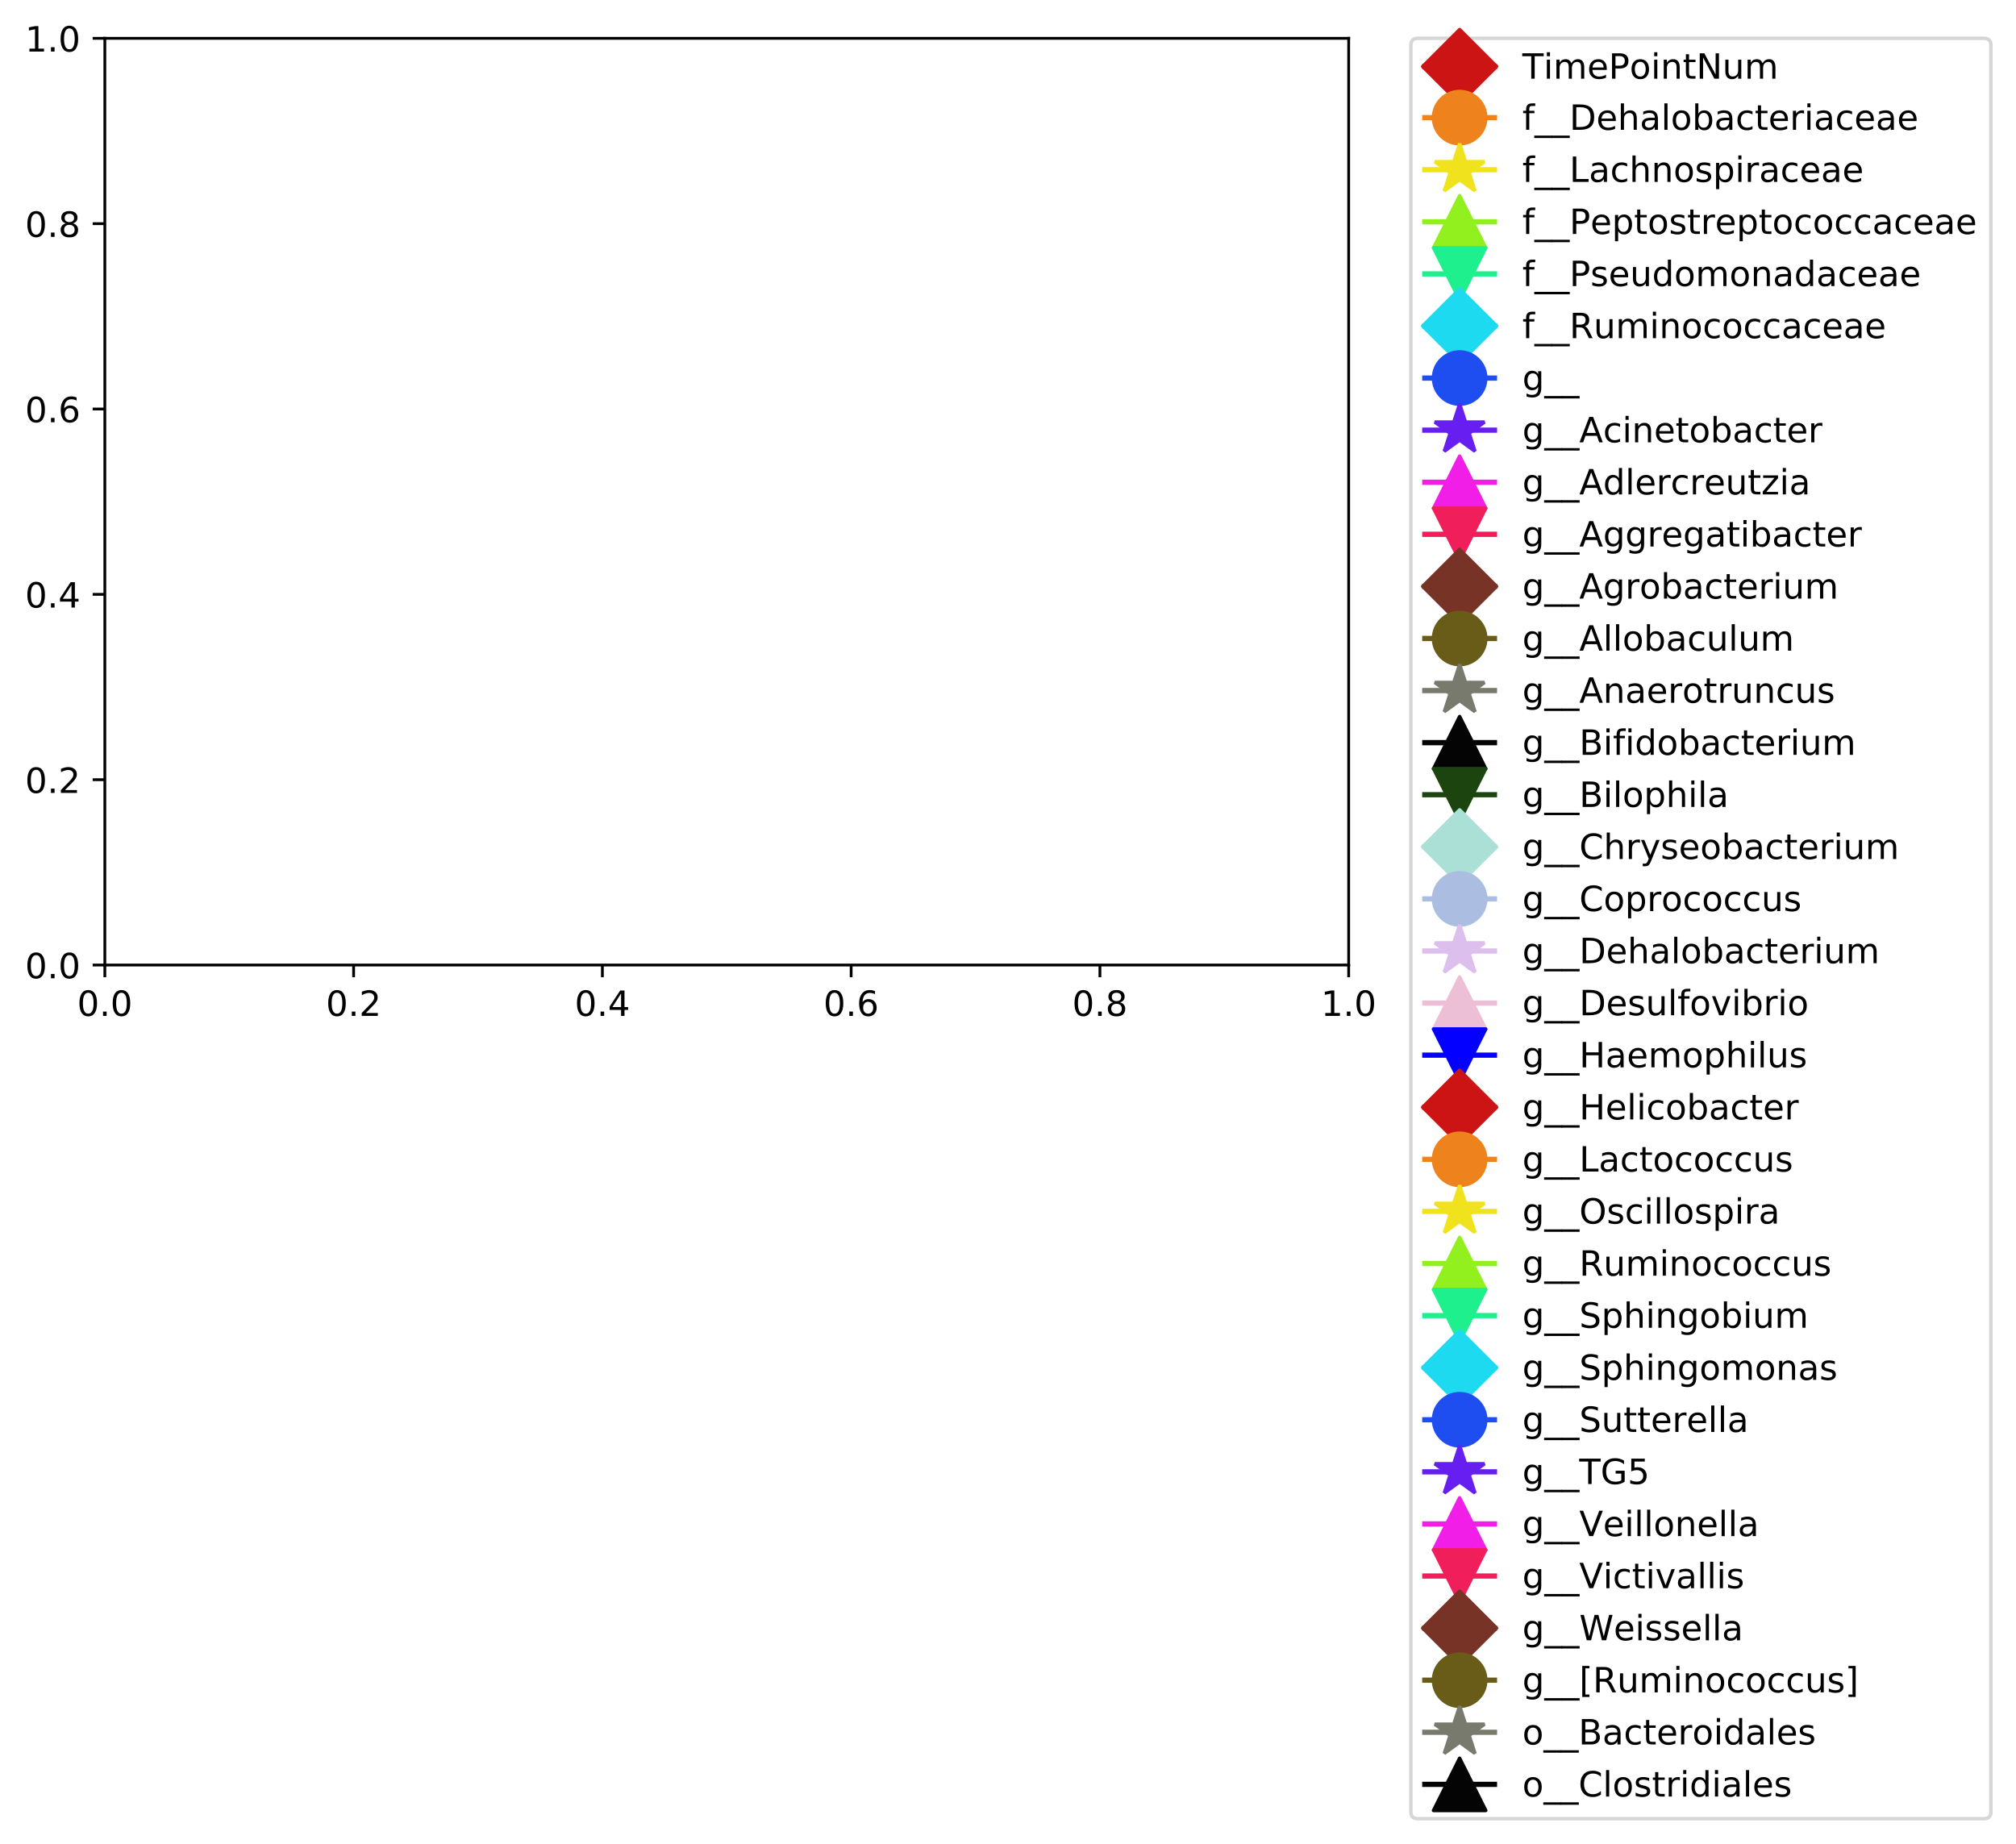 <?xml version="1.0" encoding="utf-8" standalone="no"?>
<!DOCTYPE svg PUBLIC "-//W3C//DTD SVG 1.1//EN"
  "http://www.w3.org/Graphics/SVG/1.1/DTD/svg11.dtd">
<!-- Created with matplotlib (https://matplotlib.org/) -->
<svg height="529.434pt" version="1.1" viewBox="0 0 578.818 529.434" width="578.818pt" xmlns="http://www.w3.org/2000/svg" xmlns:xlink="http://www.w3.org/1999/xlink">
 <defs>
  <style type="text/css">
*{stroke-linecap:butt;stroke-linejoin:round;}
  </style>
 </defs>
 <g id="figure_1">
  <g id="patch_1">
   <path d="M 0 529.434 
L 578.818 529.434 
L 578.818 -0 
L 0 -0 
z
" style="fill:#ffffff;"/>
  </g>
  <g id="axes_1">
   <g id="patch_2">
    <path d="M 30.103 277.111 
L 387.223 277.111 
L 387.223 10.999 
L 30.103 10.999 
z
" style="fill:#ffffff;"/>
   </g>
   <g id="matplotlib.axis_1">
    <g id="xtick_1">
     <g id="line2d_1">
      <defs>
       <path d="M 0 0 
L 0 3.5 
" id="m200b5c65d8" style="stroke:#000000;stroke-width:0.8;"/>
      </defs>
      <g>
       <use style="stroke:#000000;stroke-width:0.8;" x="30.103" xlink:href="#m200b5c65d8" y="277.111"/>
      </g>
     </g>
     <g id="text_1">
      <!-- 0.0 -->
      <defs>
       <path d="M 31.781 66.406 
Q 24.172 66.406 20.328 58.906 
Q 16.5 51.422 16.5 36.375 
Q 16.5 21.391 20.328 13.891 
Q 24.172 6.391 31.781 6.391 
Q 39.453 6.391 43.281 13.891 
Q 47.125 21.391 47.125 36.375 
Q 47.125 51.422 43.281 58.906 
Q 39.453 66.406 31.781 66.406 
z
M 31.781 74.219 
Q 44.047 74.219 50.516 64.516 
Q 56.984 54.828 56.984 36.375 
Q 56.984 17.969 50.516 8.266 
Q 44.047 -1.422 31.781 -1.422 
Q 19.531 -1.422 13.062 8.266 
Q 6.594 17.969 6.594 36.375 
Q 6.594 54.828 13.062 64.516 
Q 19.531 74.219 31.781 74.219 
z
" id="DejaVuSans-48"/>
       <path d="M 10.688 12.406 
L 21 12.406 
L 21 0 
L 10.688 0 
z
" id="DejaVuSans-46"/>
      </defs>
      <g transform="translate(22.152 291.71)scale(0.1 -0.1)">
       <use xlink:href="#DejaVuSans-48"/>
       <use x="63.623" xlink:href="#DejaVuSans-46"/>
       <use x="95.41" xlink:href="#DejaVuSans-48"/>
      </g>
     </g>
    </g>
    <g id="xtick_2">
     <g id="line2d_2">
      <g>
       <use style="stroke:#000000;stroke-width:0.8;" x="101.527" xlink:href="#m200b5c65d8" y="277.111"/>
      </g>
     </g>
     <g id="text_2">
      <!-- 0.2 -->
      <defs>
       <path d="M 19.188 8.297 
L 53.609 8.297 
L 53.609 0 
L 7.328 0 
L 7.328 8.297 
Q 12.938 14.109 22.625 23.891 
Q 32.328 33.688 34.812 36.531 
Q 39.547 41.844 41.422 45.531 
Q 43.312 49.219 43.312 52.781 
Q 43.312 58.594 39.234 62.25 
Q 35.156 65.922 28.609 65.922 
Q 23.969 65.922 18.812 64.312 
Q 13.672 62.703 7.812 59.422 
L 7.812 69.391 
Q 13.766 71.781 18.938 73 
Q 24.125 74.219 28.422 74.219 
Q 39.75 74.219 46.484 68.547 
Q 53.219 62.891 53.219 53.422 
Q 53.219 48.922 51.531 44.891 
Q 49.859 40.875 45.406 35.406 
Q 44.188 33.984 37.641 27.219 
Q 31.109 20.453 19.188 8.297 
z
" id="DejaVuSans-50"/>
      </defs>
      <g transform="translate(93.576 291.71)scale(0.1 -0.1)">
       <use xlink:href="#DejaVuSans-48"/>
       <use x="63.623" xlink:href="#DejaVuSans-46"/>
       <use x="95.41" xlink:href="#DejaVuSans-50"/>
      </g>
     </g>
    </g>
    <g id="xtick_3">
     <g id="line2d_3">
      <g>
       <use style="stroke:#000000;stroke-width:0.8;" x="172.951" xlink:href="#m200b5c65d8" y="277.111"/>
      </g>
     </g>
     <g id="text_3">
      <!-- 0.4 -->
      <defs>
       <path d="M 37.797 64.312 
L 12.891 25.391 
L 37.797 25.391 
z
M 35.203 72.906 
L 47.609 72.906 
L 47.609 25.391 
L 58.016 25.391 
L 58.016 17.188 
L 47.609 17.188 
L 47.609 0 
L 37.797 0 
L 37.797 17.188 
L 4.891 17.188 
L 4.891 26.703 
z
" id="DejaVuSans-52"/>
      </defs>
      <g transform="translate(165 291.71)scale(0.1 -0.1)">
       <use xlink:href="#DejaVuSans-48"/>
       <use x="63.623" xlink:href="#DejaVuSans-46"/>
       <use x="95.41" xlink:href="#DejaVuSans-52"/>
      </g>
     </g>
    </g>
    <g id="xtick_4">
     <g id="line2d_4">
      <g>
       <use style="stroke:#000000;stroke-width:0.8;" x="244.375" xlink:href="#m200b5c65d8" y="277.111"/>
      </g>
     </g>
     <g id="text_4">
      <!-- 0.6 -->
      <defs>
       <path d="M 33.016 40.375 
Q 26.375 40.375 22.484 35.828 
Q 18.609 31.297 18.609 23.391 
Q 18.609 15.531 22.484 10.953 
Q 26.375 6.391 33.016 6.391 
Q 39.656 6.391 43.531 10.953 
Q 47.406 15.531 47.406 23.391 
Q 47.406 31.297 43.531 35.828 
Q 39.656 40.375 33.016 40.375 
z
M 52.594 71.297 
L 52.594 62.312 
Q 48.875 64.062 45.094 64.984 
Q 41.312 65.922 37.594 65.922 
Q 27.828 65.922 22.672 59.328 
Q 17.531 52.734 16.797 39.406 
Q 19.672 43.656 24.016 45.922 
Q 28.375 48.188 33.594 48.188 
Q 44.578 48.188 50.953 41.516 
Q 57.328 34.859 57.328 23.391 
Q 57.328 12.156 50.688 5.359 
Q 44.047 -1.422 33.016 -1.422 
Q 20.359 -1.422 13.672 8.266 
Q 6.984 17.969 6.984 36.375 
Q 6.984 53.656 15.188 63.938 
Q 23.391 74.219 37.203 74.219 
Q 40.922 74.219 44.703 73.484 
Q 48.484 72.75 52.594 71.297 
z
" id="DejaVuSans-54"/>
      </defs>
      <g transform="translate(236.424 291.71)scale(0.1 -0.1)">
       <use xlink:href="#DejaVuSans-48"/>
       <use x="63.623" xlink:href="#DejaVuSans-46"/>
       <use x="95.41" xlink:href="#DejaVuSans-54"/>
      </g>
     </g>
    </g>
    <g id="xtick_5">
     <g id="line2d_5">
      <g>
       <use style="stroke:#000000;stroke-width:0.8;" x="315.799" xlink:href="#m200b5c65d8" y="277.111"/>
      </g>
     </g>
     <g id="text_5">
      <!-- 0.8 -->
      <defs>
       <path d="M 31.781 34.625 
Q 24.75 34.625 20.719 30.859 
Q 16.703 27.094 16.703 20.516 
Q 16.703 13.922 20.719 10.156 
Q 24.75 6.391 31.781 6.391 
Q 38.812 6.391 42.859 10.172 
Q 46.922 13.969 46.922 20.516 
Q 46.922 27.094 42.891 30.859 
Q 38.875 34.625 31.781 34.625 
z
M 21.922 38.812 
Q 15.578 40.375 12.031 44.719 
Q 8.5 49.078 8.5 55.328 
Q 8.5 64.062 14.719 69.141 
Q 20.953 74.219 31.781 74.219 
Q 42.672 74.219 48.875 69.141 
Q 55.078 64.062 55.078 55.328 
Q 55.078 49.078 51.531 44.719 
Q 48 40.375 41.703 38.812 
Q 48.828 37.156 52.797 32.312 
Q 56.781 27.484 56.781 20.516 
Q 56.781 9.906 50.312 4.234 
Q 43.844 -1.422 31.781 -1.422 
Q 19.734 -1.422 13.25 4.234 
Q 6.781 9.906 6.781 20.516 
Q 6.781 27.484 10.781 32.312 
Q 14.797 37.156 21.922 38.812 
z
M 18.312 54.391 
Q 18.312 48.734 21.844 45.562 
Q 25.391 42.391 31.781 42.391 
Q 38.141 42.391 41.719 45.562 
Q 45.312 48.734 45.312 54.391 
Q 45.312 60.062 41.719 63.234 
Q 38.141 66.406 31.781 66.406 
Q 25.391 66.406 21.844 63.234 
Q 18.312 60.062 18.312 54.391 
z
" id="DejaVuSans-56"/>
      </defs>
      <g transform="translate(307.848 291.71)scale(0.1 -0.1)">
       <use xlink:href="#DejaVuSans-48"/>
       <use x="63.623" xlink:href="#DejaVuSans-46"/>
       <use x="95.41" xlink:href="#DejaVuSans-56"/>
      </g>
     </g>
    </g>
    <g id="xtick_6">
     <g id="line2d_6">
      <g>
       <use style="stroke:#000000;stroke-width:0.8;" x="387.223" xlink:href="#m200b5c65d8" y="277.111"/>
      </g>
     </g>
     <g id="text_6">
      <!-- 1.0 -->
      <defs>
       <path d="M 12.406 8.297 
L 28.516 8.297 
L 28.516 63.922 
L 10.984 60.406 
L 10.984 69.391 
L 28.422 72.906 
L 38.281 72.906 
L 38.281 8.297 
L 54.391 8.297 
L 54.391 0 
L 12.406 0 
z
" id="DejaVuSans-49"/>
      </defs>
      <g transform="translate(379.272 291.71)scale(0.1 -0.1)">
       <use xlink:href="#DejaVuSans-49"/>
       <use x="63.623" xlink:href="#DejaVuSans-46"/>
       <use x="95.41" xlink:href="#DejaVuSans-48"/>
      </g>
     </g>
    </g>
   </g>
   <g id="matplotlib.axis_2">
    <g id="ytick_1">
     <g id="line2d_7">
      <defs>
       <path d="M 0 0 
L -3.5 0 
" id="m2755a2c3b4" style="stroke:#000000;stroke-width:0.8;"/>
      </defs>
      <g>
       <use style="stroke:#000000;stroke-width:0.8;" x="30.103" xlink:href="#m2755a2c3b4" y="277.111"/>
      </g>
     </g>
     <g id="text_7">
      <!-- 0.0 -->
      <g transform="translate(7.2 280.91)scale(0.1 -0.1)">
       <use xlink:href="#DejaVuSans-48"/>
       <use x="63.623" xlink:href="#DejaVuSans-46"/>
       <use x="95.41" xlink:href="#DejaVuSans-48"/>
      </g>
     </g>
    </g>
    <g id="ytick_2">
     <g id="line2d_8">
      <g>
       <use style="stroke:#000000;stroke-width:0.8;" x="30.103" xlink:href="#m2755a2c3b4" y="223.889"/>
      </g>
     </g>
     <g id="text_8">
      <!-- 0.2 -->
      <g transform="translate(7.2 227.688)scale(0.1 -0.1)">
       <use xlink:href="#DejaVuSans-48"/>
       <use x="63.623" xlink:href="#DejaVuSans-46"/>
       <use x="95.41" xlink:href="#DejaVuSans-50"/>
      </g>
     </g>
    </g>
    <g id="ytick_3">
     <g id="line2d_9">
      <g>
       <use style="stroke:#000000;stroke-width:0.8;" x="30.103" xlink:href="#m2755a2c3b4" y="170.666"/>
      </g>
     </g>
     <g id="text_9">
      <!-- 0.4 -->
      <g transform="translate(7.2 174.466)scale(0.1 -0.1)">
       <use xlink:href="#DejaVuSans-48"/>
       <use x="63.623" xlink:href="#DejaVuSans-46"/>
       <use x="95.41" xlink:href="#DejaVuSans-52"/>
      </g>
     </g>
    </g>
    <g id="ytick_4">
     <g id="line2d_10">
      <g>
       <use style="stroke:#000000;stroke-width:0.8;" x="30.103" xlink:href="#m2755a2c3b4" y="117.444"/>
      </g>
     </g>
     <g id="text_10">
      <!-- 0.6 -->
      <g transform="translate(7.2 121.243)scale(0.1 -0.1)">
       <use xlink:href="#DejaVuSans-48"/>
       <use x="63.623" xlink:href="#DejaVuSans-46"/>
       <use x="95.41" xlink:href="#DejaVuSans-54"/>
      </g>
     </g>
    </g>
    <g id="ytick_5">
     <g id="line2d_11">
      <g>
       <use style="stroke:#000000;stroke-width:0.8;" x="30.103" xlink:href="#m2755a2c3b4" y="64.222"/>
      </g>
     </g>
     <g id="text_11">
      <!-- 0.8 -->
      <g transform="translate(7.2 68.021)scale(0.1 -0.1)">
       <use xlink:href="#DejaVuSans-48"/>
       <use x="63.623" xlink:href="#DejaVuSans-46"/>
       <use x="95.41" xlink:href="#DejaVuSans-56"/>
      </g>
     </g>
    </g>
    <g id="ytick_6">
     <g id="line2d_12">
      <g>
       <use style="stroke:#000000;stroke-width:0.8;" x="30.103" xlink:href="#m2755a2c3b4" y="10.999"/>
      </g>
     </g>
     <g id="text_12">
      <!-- 1.0 -->
      <g transform="translate(7.2 14.798)scale(0.1 -0.1)">
       <use xlink:href="#DejaVuSans-49"/>
       <use x="63.623" xlink:href="#DejaVuSans-46"/>
       <use x="95.41" xlink:href="#DejaVuSans-48"/>
      </g>
     </g>
    </g>
   </g>
   <g id="patch_3">
    <path d="M 30.103 277.111 
L 30.103 10.999 
" style="fill:none;stroke:#000000;stroke-linecap:square;stroke-linejoin:miter;stroke-width:0.8;"/>
   </g>
   <g id="patch_4">
    <path d="M 387.223 277.111 
L 387.223 10.999 
" style="fill:none;stroke:#000000;stroke-linecap:square;stroke-linejoin:miter;stroke-width:0.8;"/>
   </g>
   <g id="patch_5">
    <path d="M 30.103 277.111 
L 387.223 277.111 
" style="fill:none;stroke:#000000;stroke-linecap:square;stroke-linejoin:miter;stroke-width:0.8;"/>
   </g>
   <g id="patch_6">
    <path d="M 30.103 10.999 
L 387.223 10.999 
" style="fill:none;stroke:#000000;stroke-linecap:square;stroke-linejoin:miter;stroke-width:0.8;"/>
   </g>
   <g id="legend_1">
    <g id="patch_7">
     <path d="M 407.079 522.234 
L 569.618 522.234 
Q 571.618 522.234 571.618 520.234 
L 571.618 12.999 
Q 571.618 10.999 569.618 10.999 
L 407.079 10.999 
Q 405.079 10.999 405.079 12.999 
L 405.079 520.234 
Q 405.079 522.234 407.079 522.234 
z
" style="fill:#ffffff;opacity:0.8;stroke:#cccccc;stroke-linejoin:miter;"/>
    </g>
    <g id="line2d_13">
     <path d="M 409.079 19.098 
L 429.079 19.098 
" style="fill:none;stroke:#cd1414;stroke-linecap:square;stroke-width:1.5;"/>
    </g>
    <g id="line2d_14">
     <defs>
      <path d="M 0 10.607 
L 10.607 0 
L 0 -10.607 
L -10.607 0 
z
" id="m06ead13732" style="stroke:#cd1414;stroke-linejoin:miter;"/>
     </defs>
     <g>
      <use style="fill:#cd1414;stroke:#cd1414;stroke-linejoin:miter;" x="419.079" xlink:href="#m06ead13732" y="19.098"/>
     </g>
    </g>
    <g id="text_13">
     <!-- TimePointNum -->
     <defs>
      <path d="M -0.297 72.906 
L 61.375 72.906 
L 61.375 64.594 
L 35.5 64.594 
L 35.5 0 
L 25.594 0 
L 25.594 64.594 
L -0.297 64.594 
z
" id="DejaVuSans-84"/>
      <path d="M 9.422 54.688 
L 18.406 54.688 
L 18.406 0 
L 9.422 0 
z
M 9.422 75.984 
L 18.406 75.984 
L 18.406 64.594 
L 9.422 64.594 
z
" id="DejaVuSans-105"/>
      <path d="M 52 44.188 
Q 55.375 50.25 60.062 53.125 
Q 64.75 56 71.094 56 
Q 79.641 56 84.281 50.016 
Q 88.922 44.047 88.922 33.016 
L 88.922 0 
L 79.891 0 
L 79.891 32.719 
Q 79.891 40.578 77.094 44.375 
Q 74.312 48.188 68.609 48.188 
Q 61.625 48.188 57.562 43.547 
Q 53.516 38.922 53.516 30.906 
L 53.516 0 
L 44.484 0 
L 44.484 32.719 
Q 44.484 40.625 41.703 44.406 
Q 38.922 48.188 33.109 48.188 
Q 26.219 48.188 22.156 43.531 
Q 18.109 38.875 18.109 30.906 
L 18.109 0 
L 9.078 0 
L 9.078 54.688 
L 18.109 54.688 
L 18.109 46.188 
Q 21.188 51.219 25.484 53.609 
Q 29.781 56 35.688 56 
Q 41.656 56 45.828 52.969 
Q 50 49.953 52 44.188 
z
" id="DejaVuSans-109"/>
      <path d="M 56.203 29.594 
L 56.203 25.203 
L 14.891 25.203 
Q 15.484 15.922 20.484 11.062 
Q 25.484 6.203 34.422 6.203 
Q 39.594 6.203 44.453 7.469 
Q 49.312 8.734 54.109 11.281 
L 54.109 2.781 
Q 49.266 0.734 44.188 -0.344 
Q 39.109 -1.422 33.891 -1.422 
Q 20.797 -1.422 13.156 6.188 
Q 5.516 13.812 5.516 26.812 
Q 5.516 40.234 12.766 48.109 
Q 20.016 56 32.328 56 
Q 43.359 56 49.781 48.891 
Q 56.203 41.797 56.203 29.594 
z
M 47.219 32.234 
Q 47.125 39.594 43.094 43.984 
Q 39.062 48.391 32.422 48.391 
Q 24.906 48.391 20.391 44.141 
Q 15.875 39.891 15.188 32.172 
z
" id="DejaVuSans-101"/>
      <path d="M 19.672 64.797 
L 19.672 37.406 
L 32.078 37.406 
Q 38.969 37.406 42.719 40.969 
Q 46.484 44.531 46.484 51.125 
Q 46.484 57.672 42.719 61.234 
Q 38.969 64.797 32.078 64.797 
z
M 9.812 72.906 
L 32.078 72.906 
Q 44.344 72.906 50.609 67.359 
Q 56.891 61.812 56.891 51.125 
Q 56.891 40.328 50.609 34.812 
Q 44.344 29.297 32.078 29.297 
L 19.672 29.297 
L 19.672 0 
L 9.812 0 
z
" id="DejaVuSans-80"/>
      <path d="M 30.609 48.391 
Q 23.391 48.391 19.188 42.75 
Q 14.984 37.109 14.984 27.297 
Q 14.984 17.484 19.156 11.844 
Q 23.344 6.203 30.609 6.203 
Q 37.797 6.203 41.984 11.859 
Q 46.188 17.531 46.188 27.297 
Q 46.188 37.016 41.984 42.703 
Q 37.797 48.391 30.609 48.391 
z
M 30.609 56 
Q 42.328 56 49.016 48.375 
Q 55.719 40.766 55.719 27.297 
Q 55.719 13.875 49.016 6.219 
Q 42.328 -1.422 30.609 -1.422 
Q 18.844 -1.422 12.172 6.219 
Q 5.516 13.875 5.516 27.297 
Q 5.516 40.766 12.172 48.375 
Q 18.844 56 30.609 56 
z
" id="DejaVuSans-111"/>
      <path d="M 54.891 33.016 
L 54.891 0 
L 45.906 0 
L 45.906 32.719 
Q 45.906 40.484 42.875 44.328 
Q 39.844 48.188 33.797 48.188 
Q 26.516 48.188 22.312 43.547 
Q 18.109 38.922 18.109 30.906 
L 18.109 0 
L 9.078 0 
L 9.078 54.688 
L 18.109 54.688 
L 18.109 46.188 
Q 21.344 51.125 25.703 53.562 
Q 30.078 56 35.797 56 
Q 45.219 56 50.047 50.172 
Q 54.891 44.344 54.891 33.016 
z
" id="DejaVuSans-110"/>
      <path d="M 18.312 70.219 
L 18.312 54.688 
L 36.812 54.688 
L 36.812 47.703 
L 18.312 47.703 
L 18.312 18.016 
Q 18.312 11.328 20.141 9.422 
Q 21.969 7.516 27.594 7.516 
L 36.812 7.516 
L 36.812 0 
L 27.594 0 
Q 17.188 0 13.234 3.875 
Q 9.281 7.766 9.281 18.016 
L 9.281 47.703 
L 2.688 47.703 
L 2.688 54.688 
L 9.281 54.688 
L 9.281 70.219 
z
" id="DejaVuSans-116"/>
      <path d="M 9.812 72.906 
L 23.094 72.906 
L 55.422 11.922 
L 55.422 72.906 
L 64.984 72.906 
L 64.984 0 
L 51.703 0 
L 19.391 60.984 
L 19.391 0 
L 9.812 0 
z
" id="DejaVuSans-78"/>
      <path d="M 8.5 21.578 
L 8.5 54.688 
L 17.484 54.688 
L 17.484 21.922 
Q 17.484 14.156 20.5 10.266 
Q 23.531 6.391 29.594 6.391 
Q 36.859 6.391 41.078 11.031 
Q 45.312 15.672 45.312 23.688 
L 45.312 54.688 
L 54.297 54.688 
L 54.297 0 
L 45.312 0 
L 45.312 8.406 
Q 42.047 3.422 37.719 1 
Q 33.406 -1.422 27.688 -1.422 
Q 18.266 -1.422 13.375 4.438 
Q 8.5 10.297 8.5 21.578 
z
M 31.109 56 
z
" id="DejaVuSans-117"/>
     </defs>
     <g transform="translate(437.079 22.598)scale(0.1 -0.1)">
      <use xlink:href="#DejaVuSans-84"/>
      <use x="61.037" xlink:href="#DejaVuSans-105"/>
      <use x="88.82" xlink:href="#DejaVuSans-109"/>
      <use x="186.232" xlink:href="#DejaVuSans-101"/>
      <use x="247.756" xlink:href="#DejaVuSans-80"/>
      <use x="308.012" xlink:href="#DejaVuSans-111"/>
      <use x="369.193" xlink:href="#DejaVuSans-105"/>
      <use x="396.977" xlink:href="#DejaVuSans-110"/>
      <use x="460.355" xlink:href="#DejaVuSans-116"/>
      <use x="499.564" xlink:href="#DejaVuSans-78"/>
      <use x="574.369" xlink:href="#DejaVuSans-117"/>
      <use x="637.748" xlink:href="#DejaVuSans-109"/>
     </g>
    </g>
    <g id="line2d_15">
     <path d="M 409.079 33.776 
L 429.079 33.776 
" style="fill:none;stroke:#ee831e;stroke-linecap:square;stroke-width:1.5;"/>
    </g>
    <g id="line2d_16">
     <defs>
      <path d="M 0 7.5 
C 1.989 7.5 3.897 6.71 5.303 5.303 
C 6.71 3.897 7.5 1.989 7.5 0 
C 7.5 -1.989 6.71 -3.897 5.303 -5.303 
C 3.897 -6.71 1.989 -7.5 0 -7.5 
C -1.989 -7.5 -3.897 -6.71 -5.303 -5.303 
C -6.71 -3.897 -7.5 -1.989 -7.5 0 
C -7.5 1.989 -6.71 3.897 -5.303 5.303 
C -3.897 6.71 -1.989 7.5 0 7.5 
z
" id="m24833aa860" style="stroke:#ee831e;"/>
     </defs>
     <g>
      <use style="fill:#ee831e;stroke:#ee831e;" x="419.079" xlink:href="#m24833aa860" y="33.776"/>
     </g>
    </g>
    <g id="text_14">
     <!-- f__Dehalobacteriaceae -->
     <defs>
      <path d="M 37.109 75.984 
L 37.109 68.5 
L 28.516 68.5 
Q 23.688 68.5 21.797 66.547 
Q 19.922 64.594 19.922 59.516 
L 19.922 54.688 
L 34.719 54.688 
L 34.719 47.703 
L 19.922 47.703 
L 19.922 0 
L 10.891 0 
L 10.891 47.703 
L 2.297 47.703 
L 2.297 54.688 
L 10.891 54.688 
L 10.891 58.5 
Q 10.891 67.625 15.141 71.797 
Q 19.391 75.984 28.609 75.984 
z
" id="DejaVuSans-102"/>
      <path d="M 50.984 -16.609 
L 50.984 -23.578 
L -0.984 -23.578 
L -0.984 -16.609 
z
" id="DejaVuSans-95"/>
      <path d="M 19.672 64.797 
L 19.672 8.109 
L 31.594 8.109 
Q 46.688 8.109 53.688 14.938 
Q 60.688 21.781 60.688 36.531 
Q 60.688 51.172 53.688 57.984 
Q 46.688 64.797 31.594 64.797 
z
M 9.812 72.906 
L 30.078 72.906 
Q 51.266 72.906 61.172 64.094 
Q 71.094 55.281 71.094 36.531 
Q 71.094 17.672 61.125 8.828 
Q 51.172 0 30.078 0 
L 9.812 0 
z
" id="DejaVuSans-68"/>
      <path d="M 54.891 33.016 
L 54.891 0 
L 45.906 0 
L 45.906 32.719 
Q 45.906 40.484 42.875 44.328 
Q 39.844 48.188 33.797 48.188 
Q 26.516 48.188 22.312 43.547 
Q 18.109 38.922 18.109 30.906 
L 18.109 0 
L 9.078 0 
L 9.078 75.984 
L 18.109 75.984 
L 18.109 46.188 
Q 21.344 51.125 25.703 53.562 
Q 30.078 56 35.797 56 
Q 45.219 56 50.047 50.172 
Q 54.891 44.344 54.891 33.016 
z
" id="DejaVuSans-104"/>
      <path d="M 34.281 27.484 
Q 23.391 27.484 19.188 25 
Q 14.984 22.516 14.984 16.5 
Q 14.984 11.719 18.141 8.906 
Q 21.297 6.109 26.703 6.109 
Q 34.188 6.109 38.703 11.406 
Q 43.219 16.703 43.219 25.484 
L 43.219 27.484 
z
M 52.203 31.203 
L 52.203 0 
L 43.219 0 
L 43.219 8.297 
Q 40.141 3.328 35.547 0.953 
Q 30.953 -1.422 24.312 -1.422 
Q 15.922 -1.422 10.953 3.297 
Q 6 8.016 6 15.922 
Q 6 25.141 12.172 29.828 
Q 18.359 34.516 30.609 34.516 
L 43.219 34.516 
L 43.219 35.406 
Q 43.219 41.609 39.141 45 
Q 35.062 48.391 27.688 48.391 
Q 23 48.391 18.547 47.266 
Q 14.109 46.141 10.016 43.891 
L 10.016 52.203 
Q 14.938 54.109 19.578 55.047 
Q 24.219 56 28.609 56 
Q 40.484 56 46.344 49.844 
Q 52.203 43.703 52.203 31.203 
z
" id="DejaVuSans-97"/>
      <path d="M 9.422 75.984 
L 18.406 75.984 
L 18.406 0 
L 9.422 0 
z
" id="DejaVuSans-108"/>
      <path d="M 48.688 27.297 
Q 48.688 37.203 44.609 42.844 
Q 40.531 48.484 33.406 48.484 
Q 26.266 48.484 22.188 42.844 
Q 18.109 37.203 18.109 27.297 
Q 18.109 17.391 22.188 11.75 
Q 26.266 6.109 33.406 6.109 
Q 40.531 6.109 44.609 11.75 
Q 48.688 17.391 48.688 27.297 
z
M 18.109 46.391 
Q 20.953 51.266 25.266 53.625 
Q 29.594 56 35.594 56 
Q 45.562 56 51.781 48.094 
Q 58.016 40.188 58.016 27.297 
Q 58.016 14.406 51.781 6.484 
Q 45.562 -1.422 35.594 -1.422 
Q 29.594 -1.422 25.266 0.953 
Q 20.953 3.328 18.109 8.203 
L 18.109 0 
L 9.078 0 
L 9.078 75.984 
L 18.109 75.984 
z
" id="DejaVuSans-98"/>
      <path d="M 48.781 52.594 
L 48.781 44.188 
Q 44.969 46.297 41.141 47.344 
Q 37.312 48.391 33.406 48.391 
Q 24.656 48.391 19.812 42.844 
Q 14.984 37.312 14.984 27.297 
Q 14.984 17.281 19.812 11.734 
Q 24.656 6.203 33.406 6.203 
Q 37.312 6.203 41.141 7.25 
Q 44.969 8.297 48.781 10.406 
L 48.781 2.094 
Q 45.016 0.344 40.984 -0.531 
Q 36.969 -1.422 32.422 -1.422 
Q 20.062 -1.422 12.781 6.344 
Q 5.516 14.109 5.516 27.297 
Q 5.516 40.672 12.859 48.328 
Q 20.219 56 33.016 56 
Q 37.156 56 41.109 55.141 
Q 45.062 54.297 48.781 52.594 
z
" id="DejaVuSans-99"/>
      <path d="M 41.109 46.297 
Q 39.594 47.172 37.812 47.578 
Q 36.031 48 33.891 48 
Q 26.266 48 22.188 43.047 
Q 18.109 38.094 18.109 28.812 
L 18.109 0 
L 9.078 0 
L 9.078 54.688 
L 18.109 54.688 
L 18.109 46.188 
Q 20.953 51.172 25.484 53.578 
Q 30.031 56 36.531 56 
Q 37.453 56 38.578 55.875 
Q 39.703 55.766 41.062 55.516 
z
" id="DejaVuSans-114"/>
     </defs>
     <g transform="translate(437.079 37.276)scale(0.1 -0.1)">
      <use xlink:href="#DejaVuSans-102"/>
      <use x="35.205" xlink:href="#DejaVuSans-95"/>
      <use x="85.205" xlink:href="#DejaVuSans-95"/>
      <use x="135.205" xlink:href="#DejaVuSans-68"/>
      <use x="212.207" xlink:href="#DejaVuSans-101"/>
      <use x="273.73" xlink:href="#DejaVuSans-104"/>
      <use x="337.109" xlink:href="#DejaVuSans-97"/>
      <use x="398.389" xlink:href="#DejaVuSans-108"/>
      <use x="426.172" xlink:href="#DejaVuSans-111"/>
      <use x="487.354" xlink:href="#DejaVuSans-98"/>
      <use x="550.83" xlink:href="#DejaVuSans-97"/>
      <use x="612.109" xlink:href="#DejaVuSans-99"/>
      <use x="667.09" xlink:href="#DejaVuSans-116"/>
      <use x="706.299" xlink:href="#DejaVuSans-101"/>
      <use x="767.822" xlink:href="#DejaVuSans-114"/>
      <use x="808.936" xlink:href="#DejaVuSans-105"/>
      <use x="836.719" xlink:href="#DejaVuSans-97"/>
      <use x="897.998" xlink:href="#DejaVuSans-99"/>
      <use x="952.979" xlink:href="#DejaVuSans-101"/>
      <use x="1014.502" xlink:href="#DejaVuSans-97"/>
      <use x="1075.781" xlink:href="#DejaVuSans-101"/>
     </g>
    </g>
    <g id="line2d_17">
     <path d="M 409.079 48.732 
L 429.079 48.732 
" style="fill:none;stroke:#f0e31e;stroke-linecap:square;stroke-width:1.5;"/>
    </g>
    <g id="line2d_18">
     <defs>
      <path d="M 0 -7.5 
L -1.684 -2.318 
L -7.133 -2.318 
L -2.725 0.885 
L -4.408 6.068 
L -0 2.865 
L 4.408 6.068 
L 2.725 0.885 
L 7.133 -2.318 
L 1.684 -2.318 
z
" id="m2f0e5c0eec" style="stroke:#f0e31e;stroke-linejoin:bevel;"/>
     </defs>
     <g>
      <use style="fill:#f0e31e;stroke:#f0e31e;stroke-linejoin:bevel;" x="419.079" xlink:href="#m2f0e5c0eec" y="48.732"/>
     </g>
    </g>
    <g id="text_15">
     <!-- f__Lachnospiraceae -->
     <defs>
      <path d="M 9.812 72.906 
L 19.672 72.906 
L 19.672 8.297 
L 55.172 8.297 
L 55.172 0 
L 9.812 0 
z
" id="DejaVuSans-76"/>
      <path d="M 44.281 53.078 
L 44.281 44.578 
Q 40.484 46.531 36.375 47.5 
Q 32.281 48.484 27.875 48.484 
Q 21.188 48.484 17.844 46.438 
Q 14.5 44.391 14.5 40.281 
Q 14.5 37.156 16.891 35.375 
Q 19.281 33.594 26.516 31.984 
L 29.594 31.297 
Q 39.156 29.25 43.188 25.516 
Q 47.219 21.781 47.219 15.094 
Q 47.219 7.469 41.188 3.016 
Q 35.156 -1.422 24.609 -1.422 
Q 20.219 -1.422 15.453 -0.562 
Q 10.688 0.297 5.422 2 
L 5.422 11.281 
Q 10.406 8.688 15.234 7.391 
Q 20.062 6.109 24.812 6.109 
Q 31.156 6.109 34.562 8.281 
Q 37.984 10.453 37.984 14.406 
Q 37.984 18.062 35.516 20.016 
Q 33.062 21.969 24.703 23.781 
L 21.578 24.516 
Q 13.234 26.266 9.516 29.906 
Q 5.812 33.547 5.812 39.891 
Q 5.812 47.609 11.281 51.797 
Q 16.75 56 26.812 56 
Q 31.781 56 36.172 55.266 
Q 40.578 54.547 44.281 53.078 
z
" id="DejaVuSans-115"/>
      <path d="M 18.109 8.203 
L 18.109 -20.797 
L 9.078 -20.797 
L 9.078 54.688 
L 18.109 54.688 
L 18.109 46.391 
Q 20.953 51.266 25.266 53.625 
Q 29.594 56 35.594 56 
Q 45.562 56 51.781 48.094 
Q 58.016 40.188 58.016 27.297 
Q 58.016 14.406 51.781 6.484 
Q 45.562 -1.422 35.594 -1.422 
Q 29.594 -1.422 25.266 0.953 
Q 20.953 3.328 18.109 8.203 
z
M 48.688 27.297 
Q 48.688 37.203 44.609 42.844 
Q 40.531 48.484 33.406 48.484 
Q 26.266 48.484 22.188 42.844 
Q 18.109 37.203 18.109 27.297 
Q 18.109 17.391 22.188 11.75 
Q 26.266 6.109 33.406 6.109 
Q 40.531 6.109 44.609 11.75 
Q 48.688 17.391 48.688 27.297 
z
" id="DejaVuSans-112"/>
     </defs>
     <g transform="translate(437.079 52.232)scale(0.1 -0.1)">
      <use xlink:href="#DejaVuSans-102"/>
      <use x="35.205" xlink:href="#DejaVuSans-95"/>
      <use x="85.205" xlink:href="#DejaVuSans-95"/>
      <use x="135.205" xlink:href="#DejaVuSans-76"/>
      <use x="190.918" xlink:href="#DejaVuSans-97"/>
      <use x="252.197" xlink:href="#DejaVuSans-99"/>
      <use x="307.178" xlink:href="#DejaVuSans-104"/>
      <use x="370.557" xlink:href="#DejaVuSans-110"/>
      <use x="433.936" xlink:href="#DejaVuSans-111"/>
      <use x="495.117" xlink:href="#DejaVuSans-115"/>
      <use x="547.217" xlink:href="#DejaVuSans-112"/>
      <use x="610.693" xlink:href="#DejaVuSans-105"/>
      <use x="638.477" xlink:href="#DejaVuSans-114"/>
      <use x="679.59" xlink:href="#DejaVuSans-97"/>
      <use x="740.869" xlink:href="#DejaVuSans-99"/>
      <use x="795.85" xlink:href="#DejaVuSans-101"/>
      <use x="857.373" xlink:href="#DejaVuSans-97"/>
      <use x="918.652" xlink:href="#DejaVuSans-101"/>
     </g>
    </g>
    <g id="line2d_19">
     <path d="M 409.079 63.688 
L 429.079 63.688 
" style="fill:none;stroke:#91f01e;stroke-linecap:square;stroke-width:1.5;"/>
    </g>
    <g id="line2d_20">
     <defs>
      <path d="M 0 -7.5 
L -7.5 7.5 
L 7.5 7.5 
z
" id="mb774a25b3f" style="stroke:#91f01e;stroke-linejoin:miter;"/>
     </defs>
     <g>
      <use style="fill:#91f01e;stroke:#91f01e;stroke-linejoin:miter;" x="419.079" xlink:href="#mb774a25b3f" y="63.688"/>
     </g>
    </g>
    <g id="text_16">
     <!-- f__Peptostreptococcaceae -->
     <g transform="translate(437.079 67.188)scale(0.1 -0.1)">
      <use xlink:href="#DejaVuSans-102"/>
      <use x="35.205" xlink:href="#DejaVuSans-95"/>
      <use x="85.205" xlink:href="#DejaVuSans-95"/>
      <use x="135.205" xlink:href="#DejaVuSans-80"/>
      <use x="195.461" xlink:href="#DejaVuSans-101"/>
      <use x="256.984" xlink:href="#DejaVuSans-112"/>
      <use x="320.461" xlink:href="#DejaVuSans-116"/>
      <use x="359.67" xlink:href="#DejaVuSans-111"/>
      <use x="420.852" xlink:href="#DejaVuSans-115"/>
      <use x="472.951" xlink:href="#DejaVuSans-116"/>
      <use x="512.16" xlink:href="#DejaVuSans-114"/>
      <use x="553.242" xlink:href="#DejaVuSans-101"/>
      <use x="614.766" xlink:href="#DejaVuSans-112"/>
      <use x="678.242" xlink:href="#DejaVuSans-116"/>
      <use x="717.451" xlink:href="#DejaVuSans-111"/>
      <use x="778.633" xlink:href="#DejaVuSans-99"/>
      <use x="833.613" xlink:href="#DejaVuSans-111"/>
      <use x="894.795" xlink:href="#DejaVuSans-99"/>
      <use x="949.775" xlink:href="#DejaVuSans-99"/>
      <use x="1004.756" xlink:href="#DejaVuSans-97"/>
      <use x="1066.035" xlink:href="#DejaVuSans-99"/>
      <use x="1121.016" xlink:href="#DejaVuSans-101"/>
      <use x="1182.539" xlink:href="#DejaVuSans-97"/>
      <use x="1243.818" xlink:href="#DejaVuSans-101"/>
     </g>
    </g>
    <g id="line2d_21">
     <path d="M 409.079 78.645 
L 429.079 78.645 
" style="fill:none;stroke:#1ef08d;stroke-linecap:square;stroke-width:1.5;"/>
    </g>
    <g id="line2d_22">
     <defs>
      <path d="M -0 7.5 
L 7.5 -7.5 
L -7.5 -7.5 
z
" id="m9211c291f5" style="stroke:#1ef08d;stroke-linejoin:miter;"/>
     </defs>
     <g>
      <use style="fill:#1ef08d;stroke:#1ef08d;stroke-linejoin:miter;" x="419.079" xlink:href="#m9211c291f5" y="78.645"/>
     </g>
    </g>
    <g id="text_17">
     <!-- f__Pseudomonadaceae -->
     <defs>
      <path d="M 45.406 46.391 
L 45.406 75.984 
L 54.391 75.984 
L 54.391 0 
L 45.406 0 
L 45.406 8.203 
Q 42.578 3.328 38.25 0.953 
Q 33.938 -1.422 27.875 -1.422 
Q 17.969 -1.422 11.734 6.484 
Q 5.516 14.406 5.516 27.297 
Q 5.516 40.188 11.734 48.094 
Q 17.969 56 27.875 56 
Q 33.938 56 38.25 53.625 
Q 42.578 51.266 45.406 46.391 
z
M 14.797 27.297 
Q 14.797 17.391 18.875 11.75 
Q 22.953 6.109 30.078 6.109 
Q 37.203 6.109 41.297 11.75 
Q 45.406 17.391 45.406 27.297 
Q 45.406 37.203 41.297 42.844 
Q 37.203 48.484 30.078 48.484 
Q 22.953 48.484 18.875 42.844 
Q 14.797 37.203 14.797 27.297 
z
" id="DejaVuSans-100"/>
     </defs>
     <g transform="translate(437.079 82.145)scale(0.1 -0.1)">
      <use xlink:href="#DejaVuSans-102"/>
      <use x="35.205" xlink:href="#DejaVuSans-95"/>
      <use x="85.205" xlink:href="#DejaVuSans-95"/>
      <use x="135.205" xlink:href="#DejaVuSans-80"/>
      <use x="195.492" xlink:href="#DejaVuSans-115"/>
      <use x="247.592" xlink:href="#DejaVuSans-101"/>
      <use x="309.115" xlink:href="#DejaVuSans-117"/>
      <use x="372.494" xlink:href="#DejaVuSans-100"/>
      <use x="435.971" xlink:href="#DejaVuSans-111"/>
      <use x="497.152" xlink:href="#DejaVuSans-109"/>
      <use x="594.564" xlink:href="#DejaVuSans-111"/>
      <use x="655.746" xlink:href="#DejaVuSans-110"/>
      <use x="719.125" xlink:href="#DejaVuSans-97"/>
      <use x="780.404" xlink:href="#DejaVuSans-100"/>
      <use x="843.881" xlink:href="#DejaVuSans-97"/>
      <use x="905.16" xlink:href="#DejaVuSans-99"/>
      <use x="960.141" xlink:href="#DejaVuSans-101"/>
      <use x="1021.664" xlink:href="#DejaVuSans-97"/>
      <use x="1082.943" xlink:href="#DejaVuSans-101"/>
     </g>
    </g>
    <g id="line2d_23">
     <path d="M 409.079 93.601 
L 429.079 93.601 
" style="fill:none;stroke:#1edaf0;stroke-linecap:square;stroke-width:1.5;"/>
    </g>
    <g id="line2d_24">
     <defs>
      <path d="M 0 10.607 
L 10.607 0 
L 0 -10.607 
L -10.607 0 
z
" id="mea6a92fcaf" style="stroke:#1edaf0;stroke-linejoin:miter;"/>
     </defs>
     <g>
      <use style="fill:#1edaf0;stroke:#1edaf0;stroke-linejoin:miter;" x="419.079" xlink:href="#mea6a92fcaf" y="93.601"/>
     </g>
    </g>
    <g id="text_18">
     <!-- f__Ruminococcaceae -->
     <defs>
      <path d="M 44.391 34.188 
Q 47.562 33.109 50.562 29.594 
Q 53.562 26.078 56.594 19.922 
L 66.609 0 
L 56 0 
L 46.688 18.703 
Q 43.062 26.031 39.672 28.422 
Q 36.281 30.812 30.422 30.812 
L 19.672 30.812 
L 19.672 0 
L 9.812 0 
L 9.812 72.906 
L 32.078 72.906 
Q 44.578 72.906 50.734 67.672 
Q 56.891 62.453 56.891 51.906 
Q 56.891 45.016 53.688 40.469 
Q 50.484 35.938 44.391 34.188 
z
M 19.672 64.797 
L 19.672 38.922 
L 32.078 38.922 
Q 39.203 38.922 42.844 42.219 
Q 46.484 45.516 46.484 51.906 
Q 46.484 58.297 42.844 61.547 
Q 39.203 64.797 32.078 64.797 
z
" id="DejaVuSans-82"/>
     </defs>
     <g transform="translate(437.079 97.101)scale(0.1 -0.1)">
      <use xlink:href="#DejaVuSans-102"/>
      <use x="35.205" xlink:href="#DejaVuSans-95"/>
      <use x="85.205" xlink:href="#DejaVuSans-95"/>
      <use x="135.205" xlink:href="#DejaVuSans-82"/>
      <use x="204.625" xlink:href="#DejaVuSans-117"/>
      <use x="268.004" xlink:href="#DejaVuSans-109"/>
      <use x="365.416" xlink:href="#DejaVuSans-105"/>
      <use x="393.199" xlink:href="#DejaVuSans-110"/>
      <use x="456.578" xlink:href="#DejaVuSans-111"/>
      <use x="517.76" xlink:href="#DejaVuSans-99"/>
      <use x="572.74" xlink:href="#DejaVuSans-111"/>
      <use x="633.922" xlink:href="#DejaVuSans-99"/>
      <use x="688.902" xlink:href="#DejaVuSans-99"/>
      <use x="743.883" xlink:href="#DejaVuSans-97"/>
      <use x="805.162" xlink:href="#DejaVuSans-99"/>
      <use x="860.143" xlink:href="#DejaVuSans-101"/>
      <use x="921.666" xlink:href="#DejaVuSans-97"/>
      <use x="982.945" xlink:href="#DejaVuSans-101"/>
     </g>
    </g>
    <g id="line2d_25">
     <path d="M 409.079 108.557 
L 429.079 108.557 
" style="fill:none;stroke:#1e4ef0;stroke-linecap:square;stroke-width:1.5;"/>
    </g>
    <g id="line2d_26">
     <defs>
      <path d="M 0 7.5 
C 1.989 7.5 3.897 6.71 5.303 5.303 
C 6.71 3.897 7.5 1.989 7.5 0 
C 7.5 -1.989 6.71 -3.897 5.303 -5.303 
C 3.897 -6.71 1.989 -7.5 0 -7.5 
C -1.989 -7.5 -3.897 -6.71 -5.303 -5.303 
C -6.71 -3.897 -7.5 -1.989 -7.5 0 
C -7.5 1.989 -6.71 3.897 -5.303 5.303 
C -3.897 6.71 -1.989 7.5 0 7.5 
z
" id="ma8d71ac975" style="stroke:#1e4ef0;"/>
     </defs>
     <g>
      <use style="fill:#1e4ef0;stroke:#1e4ef0;" x="419.079" xlink:href="#ma8d71ac975" y="108.557"/>
     </g>
    </g>
    <g id="text_19">
     <!-- g__ -->
     <defs>
      <path d="M 45.406 27.984 
Q 45.406 37.75 41.375 43.109 
Q 37.359 48.484 30.078 48.484 
Q 22.859 48.484 18.828 43.109 
Q 14.797 37.75 14.797 27.984 
Q 14.797 18.266 18.828 12.891 
Q 22.859 7.516 30.078 7.516 
Q 37.359 7.516 41.375 12.891 
Q 45.406 18.266 45.406 27.984 
z
M 54.391 6.781 
Q 54.391 -7.172 48.188 -13.984 
Q 42 -20.797 29.203 -20.797 
Q 24.469 -20.797 20.266 -20.094 
Q 16.062 -19.391 12.109 -17.922 
L 12.109 -9.188 
Q 16.062 -11.328 19.922 -12.344 
Q 23.781 -13.375 27.781 -13.375 
Q 36.625 -13.375 41.016 -8.766 
Q 45.406 -4.156 45.406 5.172 
L 45.406 9.625 
Q 42.625 4.781 38.281 2.391 
Q 33.938 0 27.875 0 
Q 17.828 0 11.672 7.656 
Q 5.516 15.328 5.516 27.984 
Q 5.516 40.672 11.672 48.328 
Q 17.828 56 27.875 56 
Q 33.938 56 38.281 53.609 
Q 42.625 51.219 45.406 46.391 
L 45.406 54.688 
L 54.391 54.688 
z
" id="DejaVuSans-103"/>
     </defs>
     <g transform="translate(437.079 112.057)scale(0.1 -0.1)">
      <use xlink:href="#DejaVuSans-103"/>
      <use x="63.477" xlink:href="#DejaVuSans-95"/>
      <use x="113.477" xlink:href="#DejaVuSans-95"/>
     </g>
    </g>
    <g id="line2d_27">
     <path d="M 409.079 123.513 
L 429.079 123.513 
" style="fill:none;stroke:#671ef0;stroke-linecap:square;stroke-width:1.5;"/>
    </g>
    <g id="line2d_28">
     <defs>
      <path d="M 0 -7.5 
L -1.684 -2.318 
L -7.133 -2.318 
L -2.725 0.885 
L -4.408 6.068 
L -0 2.865 
L 4.408 6.068 
L 2.725 0.885 
L 7.133 -2.318 
L 1.684 -2.318 
z
" id="m1faa6d2444" style="stroke:#671ef0;stroke-linejoin:bevel;"/>
     </defs>
     <g>
      <use style="fill:#671ef0;stroke:#671ef0;stroke-linejoin:bevel;" x="419.079" xlink:href="#m1faa6d2444" y="123.513"/>
     </g>
    </g>
    <g id="text_20">
     <!-- g__Acinetobacter -->
     <defs>
      <path d="M 34.188 63.188 
L 20.797 26.906 
L 47.609 26.906 
z
M 28.609 72.906 
L 39.797 72.906 
L 67.578 0 
L 57.328 0 
L 50.688 18.703 
L 17.828 18.703 
L 11.188 0 
L 0.781 0 
z
" id="DejaVuSans-65"/>
     </defs>
     <g transform="translate(437.079 127.013)scale(0.1 -0.1)">
      <use xlink:href="#DejaVuSans-103"/>
      <use x="63.477" xlink:href="#DejaVuSans-95"/>
      <use x="113.477" xlink:href="#DejaVuSans-95"/>
      <use x="163.477" xlink:href="#DejaVuSans-65"/>
      <use x="231.869" xlink:href="#DejaVuSans-99"/>
      <use x="286.85" xlink:href="#DejaVuSans-105"/>
      <use x="314.633" xlink:href="#DejaVuSans-110"/>
      <use x="378.012" xlink:href="#DejaVuSans-101"/>
      <use x="439.535" xlink:href="#DejaVuSans-116"/>
      <use x="478.744" xlink:href="#DejaVuSans-111"/>
      <use x="539.926" xlink:href="#DejaVuSans-98"/>
      <use x="603.402" xlink:href="#DejaVuSans-97"/>
      <use x="664.682" xlink:href="#DejaVuSans-99"/>
      <use x="719.662" xlink:href="#DejaVuSans-116"/>
      <use x="758.871" xlink:href="#DejaVuSans-101"/>
      <use x="820.395" xlink:href="#DejaVuSans-114"/>
     </g>
    </g>
    <g id="line2d_29">
     <path d="M 409.079 138.47 
L 429.079 138.47 
" style="fill:none;stroke:#f01ee6;stroke-linecap:square;stroke-width:1.5;"/>
    </g>
    <g id="line2d_30">
     <defs>
      <path d="M 0 -7.5 
L -7.5 7.5 
L 7.5 7.5 
z
" id="me8373ef2dd" style="stroke:#f01ee6;stroke-linejoin:miter;"/>
     </defs>
     <g>
      <use style="fill:#f01ee6;stroke:#f01ee6;stroke-linejoin:miter;" x="419.079" xlink:href="#me8373ef2dd" y="138.47"/>
     </g>
    </g>
    <g id="text_21">
     <!-- g__Adlercreutzia -->
     <defs>
      <path d="M 5.516 54.688 
L 48.188 54.688 
L 48.188 46.484 
L 14.406 7.172 
L 48.188 7.172 
L 48.188 0 
L 4.297 0 
L 4.297 8.203 
L 38.094 47.516 
L 5.516 47.516 
z
" id="DejaVuSans-122"/>
     </defs>
     <g transform="translate(437.079 141.97)scale(0.1 -0.1)">
      <use xlink:href="#DejaVuSans-103"/>
      <use x="63.477" xlink:href="#DejaVuSans-95"/>
      <use x="113.477" xlink:href="#DejaVuSans-95"/>
      <use x="163.477" xlink:href="#DejaVuSans-65"/>
      <use x="231.869" xlink:href="#DejaVuSans-100"/>
      <use x="295.346" xlink:href="#DejaVuSans-108"/>
      <use x="323.129" xlink:href="#DejaVuSans-101"/>
      <use x="384.652" xlink:href="#DejaVuSans-114"/>
      <use x="425.734" xlink:href="#DejaVuSans-99"/>
      <use x="480.715" xlink:href="#DejaVuSans-114"/>
      <use x="521.797" xlink:href="#DejaVuSans-101"/>
      <use x="583.32" xlink:href="#DejaVuSans-117"/>
      <use x="646.699" xlink:href="#DejaVuSans-116"/>
      <use x="685.908" xlink:href="#DejaVuSans-122"/>
      <use x="738.398" xlink:href="#DejaVuSans-105"/>
      <use x="766.182" xlink:href="#DejaVuSans-97"/>
     </g>
    </g>
    <g id="line2d_31">
     <path d="M 409.079 153.426 
L 429.079 153.426 
" style="fill:none;stroke:#f01e5a;stroke-linecap:square;stroke-width:1.5;"/>
    </g>
    <g id="line2d_32">
     <defs>
      <path d="M -0 7.5 
L 7.5 -7.5 
L -7.5 -7.5 
z
" id="m424db0e9f4" style="stroke:#f01e5a;stroke-linejoin:miter;"/>
     </defs>
     <g>
      <use style="fill:#f01e5a;stroke:#f01e5a;stroke-linejoin:miter;" x="419.079" xlink:href="#m424db0e9f4" y="153.426"/>
     </g>
    </g>
    <g id="text_22">
     <!-- g__Aggregatibacter -->
     <g transform="translate(437.079 156.926)scale(0.1 -0.1)">
      <use xlink:href="#DejaVuSans-103"/>
      <use x="63.477" xlink:href="#DejaVuSans-95"/>
      <use x="113.477" xlink:href="#DejaVuSans-95"/>
      <use x="163.477" xlink:href="#DejaVuSans-65"/>
      <use x="231.885" xlink:href="#DejaVuSans-103"/>
      <use x="295.361" xlink:href="#DejaVuSans-103"/>
      <use x="358.838" xlink:href="#DejaVuSans-114"/>
      <use x="399.92" xlink:href="#DejaVuSans-101"/>
      <use x="461.443" xlink:href="#DejaVuSans-103"/>
      <use x="524.92" xlink:href="#DejaVuSans-97"/>
      <use x="586.199" xlink:href="#DejaVuSans-116"/>
      <use x="625.408" xlink:href="#DejaVuSans-105"/>
      <use x="653.191" xlink:href="#DejaVuSans-98"/>
      <use x="716.668" xlink:href="#DejaVuSans-97"/>
      <use x="777.947" xlink:href="#DejaVuSans-99"/>
      <use x="832.928" xlink:href="#DejaVuSans-116"/>
      <use x="872.137" xlink:href="#DejaVuSans-101"/>
      <use x="933.66" xlink:href="#DejaVuSans-114"/>
     </g>
    </g>
    <g id="line2d_33">
     <path d="M 409.079 168.382 
L 429.079 168.382 
" style="fill:none;stroke:#773326;stroke-linecap:square;stroke-width:1.5;"/>
    </g>
    <g id="line2d_34">
     <defs>
      <path d="M 0 10.607 
L 10.607 0 
L 0 -10.607 
L -10.607 0 
z
" id="m3f92d3b16b" style="stroke:#773326;stroke-linejoin:miter;"/>
     </defs>
     <g>
      <use style="fill:#773326;stroke:#773326;stroke-linejoin:miter;" x="419.079" xlink:href="#m3f92d3b16b" y="168.382"/>
     </g>
    </g>
    <g id="text_23">
     <!-- g__Agrobacterium -->
     <g transform="translate(437.079 171.882)scale(0.1 -0.1)">
      <use xlink:href="#DejaVuSans-103"/>
      <use x="63.477" xlink:href="#DejaVuSans-95"/>
      <use x="113.477" xlink:href="#DejaVuSans-95"/>
      <use x="163.477" xlink:href="#DejaVuSans-65"/>
      <use x="231.885" xlink:href="#DejaVuSans-103"/>
      <use x="295.361" xlink:href="#DejaVuSans-114"/>
      <use x="336.443" xlink:href="#DejaVuSans-111"/>
      <use x="397.625" xlink:href="#DejaVuSans-98"/>
      <use x="461.102" xlink:href="#DejaVuSans-97"/>
      <use x="522.381" xlink:href="#DejaVuSans-99"/>
      <use x="577.361" xlink:href="#DejaVuSans-116"/>
      <use x="616.57" xlink:href="#DejaVuSans-101"/>
      <use x="678.094" xlink:href="#DejaVuSans-114"/>
      <use x="719.207" xlink:href="#DejaVuSans-105"/>
      <use x="746.99" xlink:href="#DejaVuSans-117"/>
      <use x="810.369" xlink:href="#DejaVuSans-109"/>
     </g>
    </g>
    <g id="line2d_35">
     <path d="M 409.079 183.338 
L 429.079 183.338 
" style="fill:none;stroke:#695b18;stroke-linecap:square;stroke-width:1.5;"/>
    </g>
    <g id="line2d_36">
     <defs>
      <path d="M 0 7.5 
C 1.989 7.5 3.897 6.71 5.303 5.303 
C 6.71 3.897 7.5 1.989 7.5 0 
C 7.5 -1.989 6.71 -3.897 5.303 -5.303 
C 3.897 -6.71 1.989 -7.5 0 -7.5 
C -1.989 -7.5 -3.897 -6.71 -5.303 -5.303 
C -6.71 -3.897 -7.5 -1.989 -7.5 0 
C -7.5 1.989 -6.71 3.897 -5.303 5.303 
C -3.897 6.71 -1.989 7.5 0 7.5 
z
" id="mb5f1a4cfc0" style="stroke:#695b18;"/>
     </defs>
     <g>
      <use style="fill:#695b18;stroke:#695b18;" x="419.079" xlink:href="#mb5f1a4cfc0" y="183.338"/>
     </g>
    </g>
    <g id="text_24">
     <!-- g__Allobaculum -->
     <g transform="translate(437.079 186.838)scale(0.1 -0.1)">
      <use xlink:href="#DejaVuSans-103"/>
      <use x="63.477" xlink:href="#DejaVuSans-95"/>
      <use x="113.477" xlink:href="#DejaVuSans-95"/>
      <use x="163.477" xlink:href="#DejaVuSans-65"/>
      <use x="231.885" xlink:href="#DejaVuSans-108"/>
      <use x="259.668" xlink:href="#DejaVuSans-108"/>
      <use x="287.451" xlink:href="#DejaVuSans-111"/>
      <use x="348.633" xlink:href="#DejaVuSans-98"/>
      <use x="412.109" xlink:href="#DejaVuSans-97"/>
      <use x="473.389" xlink:href="#DejaVuSans-99"/>
      <use x="528.369" xlink:href="#DejaVuSans-117"/>
      <use x="591.748" xlink:href="#DejaVuSans-108"/>
      <use x="619.531" xlink:href="#DejaVuSans-117"/>
      <use x="682.91" xlink:href="#DejaVuSans-109"/>
     </g>
    </g>
    <g id="line2d_37">
     <path d="M 409.079 198.295 
L 429.079 198.295 
" style="fill:none;stroke:#787a6e;stroke-linecap:square;stroke-width:1.5;"/>
    </g>
    <g id="line2d_38">
     <defs>
      <path d="M 0 -7.5 
L -1.684 -2.318 
L -7.133 -2.318 
L -2.725 0.885 
L -4.408 6.068 
L -0 2.865 
L 4.408 6.068 
L 2.725 0.885 
L 7.133 -2.318 
L 1.684 -2.318 
z
" id="m404eba5023" style="stroke:#787a6e;stroke-linejoin:bevel;"/>
     </defs>
     <g>
      <use style="fill:#787a6e;stroke:#787a6e;stroke-linejoin:bevel;" x="419.079" xlink:href="#m404eba5023" y="198.295"/>
     </g>
    </g>
    <g id="text_25">
     <!-- g__Anaerotruncus -->
     <g transform="translate(437.079 201.795)scale(0.1 -0.1)">
      <use xlink:href="#DejaVuSans-103"/>
      <use x="63.477" xlink:href="#DejaVuSans-95"/>
      <use x="113.477" xlink:href="#DejaVuSans-95"/>
      <use x="163.477" xlink:href="#DejaVuSans-65"/>
      <use x="231.885" xlink:href="#DejaVuSans-110"/>
      <use x="295.264" xlink:href="#DejaVuSans-97"/>
      <use x="356.543" xlink:href="#DejaVuSans-101"/>
      <use x="418.066" xlink:href="#DejaVuSans-114"/>
      <use x="459.148" xlink:href="#DejaVuSans-111"/>
      <use x="520.33" xlink:href="#DejaVuSans-116"/>
      <use x="559.539" xlink:href="#DejaVuSans-114"/>
      <use x="600.652" xlink:href="#DejaVuSans-117"/>
      <use x="664.031" xlink:href="#DejaVuSans-110"/>
      <use x="727.41" xlink:href="#DejaVuSans-99"/>
      <use x="782.391" xlink:href="#DejaVuSans-117"/>
      <use x="845.77" xlink:href="#DejaVuSans-115"/>
     </g>
    </g>
    <g id="line2d_39">
     <path d="M 409.079 213.251 
L 429.079 213.251 
" style="fill:none;stroke:#040404;stroke-linecap:square;stroke-width:1.5;"/>
    </g>
    <g id="line2d_40">
     <defs>
      <path d="M 0 -7.5 
L -7.5 7.5 
L 7.5 7.5 
z
" id="m152ccb84fa" style="stroke:#040404;stroke-linejoin:miter;"/>
     </defs>
     <g>
      <use style="fill:#040404;stroke:#040404;stroke-linejoin:miter;" x="419.079" xlink:href="#m152ccb84fa" y="213.251"/>
     </g>
    </g>
    <g id="text_26">
     <!-- g__Bifidobacterium -->
     <defs>
      <path d="M 19.672 34.812 
L 19.672 8.109 
L 35.5 8.109 
Q 43.453 8.109 47.281 11.406 
Q 51.125 14.703 51.125 21.484 
Q 51.125 28.328 47.281 31.562 
Q 43.453 34.812 35.5 34.812 
z
M 19.672 64.797 
L 19.672 42.828 
L 34.281 42.828 
Q 41.5 42.828 45.031 45.531 
Q 48.578 48.25 48.578 53.812 
Q 48.578 59.328 45.031 62.062 
Q 41.5 64.797 34.281 64.797 
z
M 9.812 72.906 
L 35.016 72.906 
Q 46.297 72.906 52.391 68.219 
Q 58.5 63.531 58.5 54.891 
Q 58.5 48.188 55.375 44.234 
Q 52.25 40.281 46.188 39.312 
Q 53.469 37.75 57.5 32.781 
Q 61.531 27.828 61.531 20.406 
Q 61.531 10.641 54.891 5.312 
Q 48.25 0 35.984 0 
L 9.812 0 
z
" id="DejaVuSans-66"/>
     </defs>
     <g transform="translate(437.079 216.751)scale(0.1 -0.1)">
      <use xlink:href="#DejaVuSans-103"/>
      <use x="63.477" xlink:href="#DejaVuSans-95"/>
      <use x="113.477" xlink:href="#DejaVuSans-95"/>
      <use x="163.477" xlink:href="#DejaVuSans-66"/>
      <use x="232.08" xlink:href="#DejaVuSans-105"/>
      <use x="259.863" xlink:href="#DejaVuSans-102"/>
      <use x="295.068" xlink:href="#DejaVuSans-105"/>
      <use x="322.852" xlink:href="#DejaVuSans-100"/>
      <use x="386.328" xlink:href="#DejaVuSans-111"/>
      <use x="447.51" xlink:href="#DejaVuSans-98"/>
      <use x="510.986" xlink:href="#DejaVuSans-97"/>
      <use x="572.266" xlink:href="#DejaVuSans-99"/>
      <use x="627.246" xlink:href="#DejaVuSans-116"/>
      <use x="666.455" xlink:href="#DejaVuSans-101"/>
      <use x="727.979" xlink:href="#DejaVuSans-114"/>
      <use x="769.092" xlink:href="#DejaVuSans-105"/>
      <use x="796.875" xlink:href="#DejaVuSans-117"/>
      <use x="860.254" xlink:href="#DejaVuSans-109"/>
     </g>
    </g>
    <g id="line2d_41">
     <path d="M 409.079 228.207 
L 429.079 228.207 
" style="fill:none;stroke:#1c440e;stroke-linecap:square;stroke-width:1.5;"/>
    </g>
    <g id="line2d_42">
     <defs>
      <path d="M -0 7.5 
L 7.5 -7.5 
L -7.5 -7.5 
z
" id="m6f526d8ceb" style="stroke:#1c440e;stroke-linejoin:miter;"/>
     </defs>
     <g>
      <use style="fill:#1c440e;stroke:#1c440e;stroke-linejoin:miter;" x="419.079" xlink:href="#m6f526d8ceb" y="228.207"/>
     </g>
    </g>
    <g id="text_27">
     <!-- g__Bilophila -->
     <g transform="translate(437.079 231.707)scale(0.1 -0.1)">
      <use xlink:href="#DejaVuSans-103"/>
      <use x="63.477" xlink:href="#DejaVuSans-95"/>
      <use x="113.477" xlink:href="#DejaVuSans-95"/>
      <use x="163.477" xlink:href="#DejaVuSans-66"/>
      <use x="232.08" xlink:href="#DejaVuSans-105"/>
      <use x="259.863" xlink:href="#DejaVuSans-108"/>
      <use x="287.646" xlink:href="#DejaVuSans-111"/>
      <use x="348.828" xlink:href="#DejaVuSans-112"/>
      <use x="412.305" xlink:href="#DejaVuSans-104"/>
      <use x="475.684" xlink:href="#DejaVuSans-105"/>
      <use x="503.467" xlink:href="#DejaVuSans-108"/>
      <use x="531.25" xlink:href="#DejaVuSans-97"/>
     </g>
    </g>
    <g id="line2d_43">
     <path d="M 409.079 243.163 
L 429.079 243.163 
" style="fill:none;stroke:#abe0d6;stroke-linecap:square;stroke-width:1.5;"/>
    </g>
    <g id="line2d_44">
     <defs>
      <path d="M 0 10.607 
L 10.607 0 
L 0 -10.607 
L -10.607 0 
z
" id="m864d565363" style="stroke:#abe0d6;stroke-linejoin:miter;"/>
     </defs>
     <g>
      <use style="fill:#abe0d6;stroke:#abe0d6;stroke-linejoin:miter;" x="419.079" xlink:href="#m864d565363" y="243.163"/>
     </g>
    </g>
    <g id="text_28">
     <!-- g__Chryseobacterium -->
     <defs>
      <path d="M 64.406 67.281 
L 64.406 56.891 
Q 59.422 61.531 53.781 63.812 
Q 48.141 66.109 41.797 66.109 
Q 29.297 66.109 22.656 58.469 
Q 16.016 50.828 16.016 36.375 
Q 16.016 21.969 22.656 14.328 
Q 29.297 6.688 41.797 6.688 
Q 48.141 6.688 53.781 8.984 
Q 59.422 11.281 64.406 15.922 
L 64.406 5.609 
Q 59.234 2.094 53.438 0.328 
Q 47.656 -1.422 41.219 -1.422 
Q 24.656 -1.422 15.125 8.703 
Q 5.609 18.844 5.609 36.375 
Q 5.609 53.953 15.125 64.078 
Q 24.656 74.219 41.219 74.219 
Q 47.75 74.219 53.531 72.484 
Q 59.328 70.75 64.406 67.281 
z
" id="DejaVuSans-67"/>
      <path d="M 32.172 -5.078 
Q 28.375 -14.844 24.75 -17.812 
Q 21.141 -20.797 15.094 -20.797 
L 7.906 -20.797 
L 7.906 -13.281 
L 13.188 -13.281 
Q 16.891 -13.281 18.938 -11.516 
Q 21 -9.766 23.484 -3.219 
L 25.094 0.875 
L 2.984 54.688 
L 12.5 54.688 
L 29.594 11.922 
L 46.688 54.688 
L 56.203 54.688 
z
" id="DejaVuSans-121"/>
     </defs>
     <g transform="translate(437.079 246.663)scale(0.1 -0.1)">
      <use xlink:href="#DejaVuSans-103"/>
      <use x="63.477" xlink:href="#DejaVuSans-95"/>
      <use x="113.477" xlink:href="#DejaVuSans-95"/>
      <use x="163.477" xlink:href="#DejaVuSans-67"/>
      <use x="233.301" xlink:href="#DejaVuSans-104"/>
      <use x="296.68" xlink:href="#DejaVuSans-114"/>
      <use x="337.793" xlink:href="#DejaVuSans-121"/>
      <use x="396.973" xlink:href="#DejaVuSans-115"/>
      <use x="449.072" xlink:href="#DejaVuSans-101"/>
      <use x="510.596" xlink:href="#DejaVuSans-111"/>
      <use x="571.777" xlink:href="#DejaVuSans-98"/>
      <use x="635.254" xlink:href="#DejaVuSans-97"/>
      <use x="696.533" xlink:href="#DejaVuSans-99"/>
      <use x="751.514" xlink:href="#DejaVuSans-116"/>
      <use x="790.723" xlink:href="#DejaVuSans-101"/>
      <use x="852.246" xlink:href="#DejaVuSans-114"/>
      <use x="893.359" xlink:href="#DejaVuSans-105"/>
      <use x="921.143" xlink:href="#DejaVuSans-117"/>
      <use x="984.521" xlink:href="#DejaVuSans-109"/>
     </g>
    </g>
    <g id="line2d_45">
     <path d="M 409.079 258.12 
L 429.079 258.12 
" style="fill:none;stroke:#abbde0;stroke-linecap:square;stroke-width:1.5;"/>
    </g>
    <g id="line2d_46">
     <defs>
      <path d="M 0 7.5 
C 1.989 7.5 3.897 6.71 5.303 5.303 
C 6.71 3.897 7.5 1.989 7.5 0 
C 7.5 -1.989 6.71 -3.897 5.303 -5.303 
C 3.897 -6.71 1.989 -7.5 0 -7.5 
C -1.989 -7.5 -3.897 -6.71 -5.303 -5.303 
C -6.71 -3.897 -7.5 -1.989 -7.5 0 
C -7.5 1.989 -6.71 3.897 -5.303 5.303 
C -3.897 6.71 -1.989 7.5 0 7.5 
z
" id="mb716d840a0" style="stroke:#abbde0;"/>
     </defs>
     <g>
      <use style="fill:#abbde0;stroke:#abbde0;" x="419.079" xlink:href="#mb716d840a0" y="258.12"/>
     </g>
    </g>
    <g id="text_29">
     <!-- g__Coprococcus -->
     <g transform="translate(437.079 261.62)scale(0.1 -0.1)">
      <use xlink:href="#DejaVuSans-103"/>
      <use x="63.477" xlink:href="#DejaVuSans-95"/>
      <use x="113.477" xlink:href="#DejaVuSans-95"/>
      <use x="163.477" xlink:href="#DejaVuSans-67"/>
      <use x="233.301" xlink:href="#DejaVuSans-111"/>
      <use x="294.482" xlink:href="#DejaVuSans-112"/>
      <use x="357.959" xlink:href="#DejaVuSans-114"/>
      <use x="399.041" xlink:href="#DejaVuSans-111"/>
      <use x="460.223" xlink:href="#DejaVuSans-99"/>
      <use x="515.203" xlink:href="#DejaVuSans-111"/>
      <use x="576.385" xlink:href="#DejaVuSans-99"/>
      <use x="631.365" xlink:href="#DejaVuSans-99"/>
      <use x="686.346" xlink:href="#DejaVuSans-117"/>
      <use x="749.725" xlink:href="#DejaVuSans-115"/>
     </g>
    </g>
    <g id="line2d_47">
     <path d="M 409.079 273.076 
L 429.079 273.076 
" style="fill:none;stroke:#dcbfec;stroke-linecap:square;stroke-width:1.5;"/>
    </g>
    <g id="line2d_48">
     <defs>
      <path d="M 0 -7.5 
L -1.684 -2.318 
L -7.133 -2.318 
L -2.725 0.885 
L -4.408 6.068 
L -0 2.865 
L 4.408 6.068 
L 2.725 0.885 
L 7.133 -2.318 
L 1.684 -2.318 
z
" id="m7dd88934e3" style="stroke:#dcbfec;stroke-linejoin:bevel;"/>
     </defs>
     <g>
      <use style="fill:#dcbfec;stroke:#dcbfec;stroke-linejoin:bevel;" x="419.079" xlink:href="#m7dd88934e3" y="273.076"/>
     </g>
    </g>
    <g id="text_30">
     <!-- g__Dehalobacterium -->
     <g transform="translate(437.079 276.576)scale(0.1 -0.1)">
      <use xlink:href="#DejaVuSans-103"/>
      <use x="63.477" xlink:href="#DejaVuSans-95"/>
      <use x="113.477" xlink:href="#DejaVuSans-95"/>
      <use x="163.477" xlink:href="#DejaVuSans-68"/>
      <use x="240.479" xlink:href="#DejaVuSans-101"/>
      <use x="302.002" xlink:href="#DejaVuSans-104"/>
      <use x="365.381" xlink:href="#DejaVuSans-97"/>
      <use x="426.66" xlink:href="#DejaVuSans-108"/>
      <use x="454.443" xlink:href="#DejaVuSans-111"/>
      <use x="515.625" xlink:href="#DejaVuSans-98"/>
      <use x="579.102" xlink:href="#DejaVuSans-97"/>
      <use x="640.381" xlink:href="#DejaVuSans-99"/>
      <use x="695.361" xlink:href="#DejaVuSans-116"/>
      <use x="734.57" xlink:href="#DejaVuSans-101"/>
      <use x="796.094" xlink:href="#DejaVuSans-114"/>
      <use x="837.207" xlink:href="#DejaVuSans-105"/>
      <use x="864.99" xlink:href="#DejaVuSans-117"/>
      <use x="928.369" xlink:href="#DejaVuSans-109"/>
     </g>
    </g>
    <g id="line2d_49">
     <path d="M 409.079 288.032 
L 429.079 288.032 
" style="fill:none;stroke:#ecbfd7;stroke-linecap:square;stroke-width:1.5;"/>
    </g>
    <g id="line2d_50">
     <defs>
      <path d="M 0 -7.5 
L -7.5 7.5 
L 7.5 7.5 
z
" id="m76472d40a8" style="stroke:#ecbfd7;stroke-linejoin:miter;"/>
     </defs>
     <g>
      <use style="fill:#ecbfd7;stroke:#ecbfd7;stroke-linejoin:miter;" x="419.079" xlink:href="#m76472d40a8" y="288.032"/>
     </g>
    </g>
    <g id="text_31">
     <!-- g__Desulfovibrio -->
     <defs>
      <path d="M 2.984 54.688 
L 12.5 54.688 
L 29.594 8.797 
L 46.688 54.688 
L 56.203 54.688 
L 35.688 0 
L 23.484 0 
z
" id="DejaVuSans-118"/>
     </defs>
     <g transform="translate(437.079 291.532)scale(0.1 -0.1)">
      <use xlink:href="#DejaVuSans-103"/>
      <use x="63.477" xlink:href="#DejaVuSans-95"/>
      <use x="113.477" xlink:href="#DejaVuSans-95"/>
      <use x="163.477" xlink:href="#DejaVuSans-68"/>
      <use x="240.479" xlink:href="#DejaVuSans-101"/>
      <use x="302.002" xlink:href="#DejaVuSans-115"/>
      <use x="354.102" xlink:href="#DejaVuSans-117"/>
      <use x="417.48" xlink:href="#DejaVuSans-108"/>
      <use x="445.264" xlink:href="#DejaVuSans-102"/>
      <use x="480.469" xlink:href="#DejaVuSans-111"/>
      <use x="541.65" xlink:href="#DejaVuSans-118"/>
      <use x="600.83" xlink:href="#DejaVuSans-105"/>
      <use x="628.613" xlink:href="#DejaVuSans-98"/>
      <use x="692.09" xlink:href="#DejaVuSans-114"/>
      <use x="733.203" xlink:href="#DejaVuSans-105"/>
      <use x="760.986" xlink:href="#DejaVuSans-111"/>
     </g>
    </g>
    <g id="line2d_51">
     <path d="M 409.079 302.988 
L 429.079 302.988 
" style="fill:none;stroke:#0400ff;stroke-linecap:square;stroke-width:1.5;"/>
    </g>
    <g id="line2d_52">
     <defs>
      <path d="M -0 7.5 
L 7.5 -7.5 
L -7.5 -7.5 
z
" id="mb716cac4ec" style="stroke:#0400ff;stroke-linejoin:miter;"/>
     </defs>
     <g>
      <use style="fill:#0400ff;stroke:#0400ff;stroke-linejoin:miter;" x="419.079" xlink:href="#mb716cac4ec" y="302.988"/>
     </g>
    </g>
    <g id="text_32">
     <!-- g__Haemophilus -->
     <defs>
      <path d="M 9.812 72.906 
L 19.672 72.906 
L 19.672 43.016 
L 55.516 43.016 
L 55.516 72.906 
L 65.375 72.906 
L 65.375 0 
L 55.516 0 
L 55.516 34.719 
L 19.672 34.719 
L 19.672 0 
L 9.812 0 
z
" id="DejaVuSans-72"/>
     </defs>
     <g transform="translate(437.079 306.488)scale(0.1 -0.1)">
      <use xlink:href="#DejaVuSans-103"/>
      <use x="63.477" xlink:href="#DejaVuSans-95"/>
      <use x="113.477" xlink:href="#DejaVuSans-95"/>
      <use x="163.477" xlink:href="#DejaVuSans-72"/>
      <use x="238.672" xlink:href="#DejaVuSans-97"/>
      <use x="299.951" xlink:href="#DejaVuSans-101"/>
      <use x="361.475" xlink:href="#DejaVuSans-109"/>
      <use x="458.887" xlink:href="#DejaVuSans-111"/>
      <use x="520.068" xlink:href="#DejaVuSans-112"/>
      <use x="583.545" xlink:href="#DejaVuSans-104"/>
      <use x="646.924" xlink:href="#DejaVuSans-105"/>
      <use x="674.707" xlink:href="#DejaVuSans-108"/>
      <use x="702.49" xlink:href="#DejaVuSans-117"/>
      <use x="765.869" xlink:href="#DejaVuSans-115"/>
     </g>
    </g>
    <g id="line2d_53">
     <path d="M 409.079 317.945 
L 429.079 317.945 
" style="fill:none;stroke:#cd1414;stroke-linecap:square;stroke-width:1.5;"/>
    </g>
    <g id="line2d_54">
     <g>
      <use style="fill:#cd1414;stroke:#cd1414;stroke-linejoin:miter;" x="419.079" xlink:href="#m06ead13732" y="317.945"/>
     </g>
    </g>
    <g id="text_33">
     <!-- g__Helicobacter -->
     <g transform="translate(437.079 321.445)scale(0.1 -0.1)">
      <use xlink:href="#DejaVuSans-103"/>
      <use x="63.477" xlink:href="#DejaVuSans-95"/>
      <use x="113.477" xlink:href="#DejaVuSans-95"/>
      <use x="163.477" xlink:href="#DejaVuSans-72"/>
      <use x="238.672" xlink:href="#DejaVuSans-101"/>
      <use x="300.195" xlink:href="#DejaVuSans-108"/>
      <use x="327.979" xlink:href="#DejaVuSans-105"/>
      <use x="355.762" xlink:href="#DejaVuSans-99"/>
      <use x="410.742" xlink:href="#DejaVuSans-111"/>
      <use x="471.924" xlink:href="#DejaVuSans-98"/>
      <use x="535.4" xlink:href="#DejaVuSans-97"/>
      <use x="596.68" xlink:href="#DejaVuSans-99"/>
      <use x="651.66" xlink:href="#DejaVuSans-116"/>
      <use x="690.869" xlink:href="#DejaVuSans-101"/>
      <use x="752.393" xlink:href="#DejaVuSans-114"/>
     </g>
    </g>
    <g id="line2d_55">
     <path d="M 409.079 332.901 
L 429.079 332.901 
" style="fill:none;stroke:#ee831e;stroke-linecap:square;stroke-width:1.5;"/>
    </g>
    <g id="line2d_56">
     <g>
      <use style="fill:#ee831e;stroke:#ee831e;" x="419.079" xlink:href="#m24833aa860" y="332.901"/>
     </g>
    </g>
    <g id="text_34">
     <!-- g__Lactococcus -->
     <g transform="translate(437.079 336.401)scale(0.1 -0.1)">
      <use xlink:href="#DejaVuSans-103"/>
      <use x="63.477" xlink:href="#DejaVuSans-95"/>
      <use x="113.477" xlink:href="#DejaVuSans-95"/>
      <use x="163.477" xlink:href="#DejaVuSans-76"/>
      <use x="219.189" xlink:href="#DejaVuSans-97"/>
      <use x="280.469" xlink:href="#DejaVuSans-99"/>
      <use x="335.449" xlink:href="#DejaVuSans-116"/>
      <use x="374.658" xlink:href="#DejaVuSans-111"/>
      <use x="435.84" xlink:href="#DejaVuSans-99"/>
      <use x="490.82" xlink:href="#DejaVuSans-111"/>
      <use x="552.002" xlink:href="#DejaVuSans-99"/>
      <use x="606.982" xlink:href="#DejaVuSans-99"/>
      <use x="661.963" xlink:href="#DejaVuSans-117"/>
      <use x="725.342" xlink:href="#DejaVuSans-115"/>
     </g>
    </g>
    <g id="line2d_57">
     <path d="M 409.079 347.857 
L 429.079 347.857 
" style="fill:none;stroke:#f0e31e;stroke-linecap:square;stroke-width:1.5;"/>
    </g>
    <g id="line2d_58">
     <g>
      <use style="fill:#f0e31e;stroke:#f0e31e;stroke-linejoin:bevel;" x="419.079" xlink:href="#m2f0e5c0eec" y="347.857"/>
     </g>
    </g>
    <g id="text_35">
     <!-- g__Oscillospira -->
     <defs>
      <path d="M 39.406 66.219 
Q 28.656 66.219 22.328 58.203 
Q 16.016 50.203 16.016 36.375 
Q 16.016 22.609 22.328 14.594 
Q 28.656 6.594 39.406 6.594 
Q 50.141 6.594 56.422 14.594 
Q 62.703 22.609 62.703 36.375 
Q 62.703 50.203 56.422 58.203 
Q 50.141 66.219 39.406 66.219 
z
M 39.406 74.219 
Q 54.734 74.219 63.906 63.938 
Q 73.094 53.656 73.094 36.375 
Q 73.094 19.141 63.906 8.859 
Q 54.734 -1.422 39.406 -1.422 
Q 24.031 -1.422 14.812 8.828 
Q 5.609 19.094 5.609 36.375 
Q 5.609 53.656 14.812 63.938 
Q 24.031 74.219 39.406 74.219 
z
" id="DejaVuSans-79"/>
     </defs>
     <g transform="translate(437.079 351.357)scale(0.1 -0.1)">
      <use xlink:href="#DejaVuSans-103"/>
      <use x="63.477" xlink:href="#DejaVuSans-95"/>
      <use x="113.477" xlink:href="#DejaVuSans-95"/>
      <use x="163.477" xlink:href="#DejaVuSans-79"/>
      <use x="242.188" xlink:href="#DejaVuSans-115"/>
      <use x="294.287" xlink:href="#DejaVuSans-99"/>
      <use x="349.268" xlink:href="#DejaVuSans-105"/>
      <use x="377.051" xlink:href="#DejaVuSans-108"/>
      <use x="404.834" xlink:href="#DejaVuSans-108"/>
      <use x="432.617" xlink:href="#DejaVuSans-111"/>
      <use x="493.799" xlink:href="#DejaVuSans-115"/>
      <use x="545.898" xlink:href="#DejaVuSans-112"/>
      <use x="609.375" xlink:href="#DejaVuSans-105"/>
      <use x="637.158" xlink:href="#DejaVuSans-114"/>
      <use x="678.271" xlink:href="#DejaVuSans-97"/>
     </g>
    </g>
    <g id="line2d_59">
     <path d="M 409.079 362.813 
L 429.079 362.813 
" style="fill:none;stroke:#91f01e;stroke-linecap:square;stroke-width:1.5;"/>
    </g>
    <g id="line2d_60">
     <g>
      <use style="fill:#91f01e;stroke:#91f01e;stroke-linejoin:miter;" x="419.079" xlink:href="#mb774a25b3f" y="362.813"/>
     </g>
    </g>
    <g id="text_36">
     <!-- g__Ruminococcus -->
     <g transform="translate(437.079 366.313)scale(0.1 -0.1)">
      <use xlink:href="#DejaVuSans-103"/>
      <use x="63.477" xlink:href="#DejaVuSans-95"/>
      <use x="113.477" xlink:href="#DejaVuSans-95"/>
      <use x="163.477" xlink:href="#DejaVuSans-82"/>
      <use x="232.896" xlink:href="#DejaVuSans-117"/>
      <use x="296.275" xlink:href="#DejaVuSans-109"/>
      <use x="393.688" xlink:href="#DejaVuSans-105"/>
      <use x="421.471" xlink:href="#DejaVuSans-110"/>
      <use x="484.85" xlink:href="#DejaVuSans-111"/>
      <use x="546.031" xlink:href="#DejaVuSans-99"/>
      <use x="601.012" xlink:href="#DejaVuSans-111"/>
      <use x="662.193" xlink:href="#DejaVuSans-99"/>
      <use x="717.174" xlink:href="#DejaVuSans-99"/>
      <use x="772.154" xlink:href="#DejaVuSans-117"/>
      <use x="835.533" xlink:href="#DejaVuSans-115"/>
     </g>
    </g>
    <g id="line2d_61">
     <path d="M 409.079 377.77 
L 429.079 377.77 
" style="fill:none;stroke:#1ef08d;stroke-linecap:square;stroke-width:1.5;"/>
    </g>
    <g id="line2d_62">
     <g>
      <use style="fill:#1ef08d;stroke:#1ef08d;stroke-linejoin:miter;" x="419.079" xlink:href="#m9211c291f5" y="377.77"/>
     </g>
    </g>
    <g id="text_37">
     <!-- g__Sphingobium -->
     <defs>
      <path d="M 53.516 70.516 
L 53.516 60.891 
Q 47.906 63.578 42.922 64.891 
Q 37.938 66.219 33.297 66.219 
Q 25.25 66.219 20.875 63.094 
Q 16.5 59.969 16.5 54.203 
Q 16.5 49.359 19.406 46.891 
Q 22.312 44.438 30.422 42.922 
L 36.375 41.703 
Q 47.406 39.594 52.656 34.297 
Q 57.906 29 57.906 20.125 
Q 57.906 9.516 50.797 4.047 
Q 43.703 -1.422 29.984 -1.422 
Q 24.812 -1.422 18.969 -0.25 
Q 13.141 0.922 6.891 3.219 
L 6.891 13.375 
Q 12.891 10.016 18.656 8.297 
Q 24.422 6.594 29.984 6.594 
Q 38.422 6.594 43.016 9.906 
Q 47.609 13.234 47.609 19.391 
Q 47.609 24.75 44.312 27.781 
Q 41.016 30.812 33.5 32.328 
L 27.484 33.5 
Q 16.453 35.688 11.516 40.375 
Q 6.594 45.062 6.594 53.422 
Q 6.594 63.094 13.406 68.656 
Q 20.219 74.219 32.172 74.219 
Q 37.312 74.219 42.625 73.281 
Q 47.953 72.359 53.516 70.516 
z
" id="DejaVuSans-83"/>
     </defs>
     <g transform="translate(437.079 381.27)scale(0.1 -0.1)">
      <use xlink:href="#DejaVuSans-103"/>
      <use x="63.477" xlink:href="#DejaVuSans-95"/>
      <use x="113.477" xlink:href="#DejaVuSans-95"/>
      <use x="163.477" xlink:href="#DejaVuSans-83"/>
      <use x="226.953" xlink:href="#DejaVuSans-112"/>
      <use x="290.43" xlink:href="#DejaVuSans-104"/>
      <use x="353.809" xlink:href="#DejaVuSans-105"/>
      <use x="381.592" xlink:href="#DejaVuSans-110"/>
      <use x="444.971" xlink:href="#DejaVuSans-103"/>
      <use x="508.447" xlink:href="#DejaVuSans-111"/>
      <use x="569.629" xlink:href="#DejaVuSans-98"/>
      <use x="633.105" xlink:href="#DejaVuSans-105"/>
      <use x="660.889" xlink:href="#DejaVuSans-117"/>
      <use x="724.268" xlink:href="#DejaVuSans-109"/>
     </g>
    </g>
    <g id="line2d_63">
     <path d="M 409.079 392.726 
L 429.079 392.726 
" style="fill:none;stroke:#1edaf0;stroke-linecap:square;stroke-width:1.5;"/>
    </g>
    <g id="line2d_64">
     <g>
      <use style="fill:#1edaf0;stroke:#1edaf0;stroke-linejoin:miter;" x="419.079" xlink:href="#mea6a92fcaf" y="392.726"/>
     </g>
    </g>
    <g id="text_38">
     <!-- g__Sphingomonas -->
     <g transform="translate(437.079 396.226)scale(0.1 -0.1)">
      <use xlink:href="#DejaVuSans-103"/>
      <use x="63.477" xlink:href="#DejaVuSans-95"/>
      <use x="113.477" xlink:href="#DejaVuSans-95"/>
      <use x="163.477" xlink:href="#DejaVuSans-83"/>
      <use x="226.953" xlink:href="#DejaVuSans-112"/>
      <use x="290.43" xlink:href="#DejaVuSans-104"/>
      <use x="353.809" xlink:href="#DejaVuSans-105"/>
      <use x="381.592" xlink:href="#DejaVuSans-110"/>
      <use x="444.971" xlink:href="#DejaVuSans-103"/>
      <use x="508.447" xlink:href="#DejaVuSans-111"/>
      <use x="569.629" xlink:href="#DejaVuSans-109"/>
      <use x="667.041" xlink:href="#DejaVuSans-111"/>
      <use x="728.223" xlink:href="#DejaVuSans-110"/>
      <use x="791.602" xlink:href="#DejaVuSans-97"/>
      <use x="852.881" xlink:href="#DejaVuSans-115"/>
     </g>
    </g>
    <g id="line2d_65">
     <path d="M 409.079 407.682 
L 429.079 407.682 
" style="fill:none;stroke:#1e4ef0;stroke-linecap:square;stroke-width:1.5;"/>
    </g>
    <g id="line2d_66">
     <g>
      <use style="fill:#1e4ef0;stroke:#1e4ef0;" x="419.079" xlink:href="#ma8d71ac975" y="407.682"/>
     </g>
    </g>
    <g id="text_39">
     <!-- g__Sutterella -->
     <g transform="translate(437.079 411.182)scale(0.1 -0.1)">
      <use xlink:href="#DejaVuSans-103"/>
      <use x="63.477" xlink:href="#DejaVuSans-95"/>
      <use x="113.477" xlink:href="#DejaVuSans-95"/>
      <use x="163.477" xlink:href="#DejaVuSans-83"/>
      <use x="226.953" xlink:href="#DejaVuSans-117"/>
      <use x="290.332" xlink:href="#DejaVuSans-116"/>
      <use x="329.541" xlink:href="#DejaVuSans-116"/>
      <use x="368.75" xlink:href="#DejaVuSans-101"/>
      <use x="430.273" xlink:href="#DejaVuSans-114"/>
      <use x="471.355" xlink:href="#DejaVuSans-101"/>
      <use x="532.879" xlink:href="#DejaVuSans-108"/>
      <use x="560.662" xlink:href="#DejaVuSans-108"/>
      <use x="588.445" xlink:href="#DejaVuSans-97"/>
     </g>
    </g>
    <g id="line2d_67">
     <path d="M 409.079 422.638 
L 429.079 422.638 
" style="fill:none;stroke:#671ef0;stroke-linecap:square;stroke-width:1.5;"/>
    </g>
    <g id="line2d_68">
     <g>
      <use style="fill:#671ef0;stroke:#671ef0;stroke-linejoin:bevel;" x="419.079" xlink:href="#m1faa6d2444" y="422.638"/>
     </g>
    </g>
    <g id="text_40">
     <!-- g__TG5 -->
     <defs>
      <path d="M 59.516 10.406 
L 59.516 29.984 
L 43.406 29.984 
L 43.406 38.094 
L 69.281 38.094 
L 69.281 6.781 
Q 63.578 2.734 56.688 0.656 
Q 49.812 -1.422 42 -1.422 
Q 24.906 -1.422 15.25 8.562 
Q 5.609 18.562 5.609 36.375 
Q 5.609 54.25 15.25 64.234 
Q 24.906 74.219 42 74.219 
Q 49.125 74.219 55.547 72.453 
Q 61.969 70.703 67.391 67.281 
L 67.391 56.781 
Q 61.922 61.422 55.766 63.766 
Q 49.609 66.109 42.828 66.109 
Q 29.438 66.109 22.719 58.641 
Q 16.016 51.172 16.016 36.375 
Q 16.016 21.625 22.719 14.156 
Q 29.438 6.688 42.828 6.688 
Q 48.047 6.688 52.141 7.594 
Q 56.25 8.5 59.516 10.406 
z
" id="DejaVuSans-71"/>
      <path d="M 10.797 72.906 
L 49.516 72.906 
L 49.516 64.594 
L 19.828 64.594 
L 19.828 46.734 
Q 21.969 47.469 24.109 47.828 
Q 26.266 48.188 28.422 48.188 
Q 40.625 48.188 47.75 41.5 
Q 54.891 34.812 54.891 23.391 
Q 54.891 11.625 47.562 5.094 
Q 40.234 -1.422 26.906 -1.422 
Q 22.312 -1.422 17.547 -0.641 
Q 12.797 0.141 7.719 1.703 
L 7.719 11.625 
Q 12.109 9.234 16.797 8.062 
Q 21.484 6.891 26.703 6.891 
Q 35.156 6.891 40.078 11.328 
Q 45.016 15.766 45.016 23.391 
Q 45.016 31 40.078 35.438 
Q 35.156 39.891 26.703 39.891 
Q 22.75 39.891 18.812 39.016 
Q 14.891 38.141 10.797 36.281 
z
" id="DejaVuSans-53"/>
     </defs>
     <g transform="translate(437.079 426.138)scale(0.1 -0.1)">
      <use xlink:href="#DejaVuSans-103"/>
      <use x="63.477" xlink:href="#DejaVuSans-95"/>
      <use x="113.477" xlink:href="#DejaVuSans-95"/>
      <use x="163.477" xlink:href="#DejaVuSans-84"/>
      <use x="224.561" xlink:href="#DejaVuSans-71"/>
      <use x="302.051" xlink:href="#DejaVuSans-53"/>
     </g>
    </g>
    <g id="line2d_69">
     <path d="M 409.079 437.595 
L 429.079 437.595 
" style="fill:none;stroke:#f01ee6;stroke-linecap:square;stroke-width:1.5;"/>
    </g>
    <g id="line2d_70">
     <g>
      <use style="fill:#f01ee6;stroke:#f01ee6;stroke-linejoin:miter;" x="419.079" xlink:href="#me8373ef2dd" y="437.595"/>
     </g>
    </g>
    <g id="text_41">
     <!-- g__Veillonella -->
     <defs>
      <path d="M 28.609 0 
L 0.781 72.906 
L 11.078 72.906 
L 34.188 11.531 
L 57.328 72.906 
L 67.578 72.906 
L 39.797 0 
z
" id="DejaVuSans-86"/>
     </defs>
     <g transform="translate(437.079 441.095)scale(0.1 -0.1)">
      <use xlink:href="#DejaVuSans-103"/>
      <use x="63.477" xlink:href="#DejaVuSans-95"/>
      <use x="113.477" xlink:href="#DejaVuSans-95"/>
      <use x="163.477" xlink:href="#DejaVuSans-86"/>
      <use x="231.775" xlink:href="#DejaVuSans-101"/>
      <use x="293.299" xlink:href="#DejaVuSans-105"/>
      <use x="321.082" xlink:href="#DejaVuSans-108"/>
      <use x="348.865" xlink:href="#DejaVuSans-108"/>
      <use x="376.648" xlink:href="#DejaVuSans-111"/>
      <use x="437.83" xlink:href="#DejaVuSans-110"/>
      <use x="501.209" xlink:href="#DejaVuSans-101"/>
      <use x="562.732" xlink:href="#DejaVuSans-108"/>
      <use x="590.516" xlink:href="#DejaVuSans-108"/>
      <use x="618.299" xlink:href="#DejaVuSans-97"/>
     </g>
    </g>
    <g id="line2d_71">
     <path d="M 409.079 452.551 
L 429.079 452.551 
" style="fill:none;stroke:#f01e5a;stroke-linecap:square;stroke-width:1.5;"/>
    </g>
    <g id="line2d_72">
     <g>
      <use style="fill:#f01e5a;stroke:#f01e5a;stroke-linejoin:miter;" x="419.079" xlink:href="#m424db0e9f4" y="452.551"/>
     </g>
    </g>
    <g id="text_42">
     <!-- g__Victivallis -->
     <g transform="translate(437.079 456.051)scale(0.1 -0.1)">
      <use xlink:href="#DejaVuSans-103"/>
      <use x="63.477" xlink:href="#DejaVuSans-95"/>
      <use x="113.477" xlink:href="#DejaVuSans-95"/>
      <use x="163.477" xlink:href="#DejaVuSans-86"/>
      <use x="231.854" xlink:href="#DejaVuSans-105"/>
      <use x="259.637" xlink:href="#DejaVuSans-99"/>
      <use x="314.617" xlink:href="#DejaVuSans-116"/>
      <use x="353.826" xlink:href="#DejaVuSans-105"/>
      <use x="381.609" xlink:href="#DejaVuSans-118"/>
      <use x="440.789" xlink:href="#DejaVuSans-97"/>
      <use x="502.068" xlink:href="#DejaVuSans-108"/>
      <use x="529.852" xlink:href="#DejaVuSans-108"/>
      <use x="557.635" xlink:href="#DejaVuSans-105"/>
      <use x="585.418" xlink:href="#DejaVuSans-115"/>
     </g>
    </g>
    <g id="line2d_73">
     <path d="M 409.079 467.507 
L 429.079 467.507 
" style="fill:none;stroke:#773326;stroke-linecap:square;stroke-width:1.5;"/>
    </g>
    <g id="line2d_74">
     <g>
      <use style="fill:#773326;stroke:#773326;stroke-linejoin:miter;" x="419.079" xlink:href="#m3f92d3b16b" y="467.507"/>
     </g>
    </g>
    <g id="text_43">
     <!-- g__Weissella -->
     <defs>
      <path d="M 3.328 72.906 
L 13.281 72.906 
L 28.609 11.281 
L 43.891 72.906 
L 54.984 72.906 
L 70.312 11.281 
L 85.594 72.906 
L 95.609 72.906 
L 77.297 0 
L 64.891 0 
L 49.516 63.281 
L 33.984 0 
L 21.578 0 
z
" id="DejaVuSans-87"/>
     </defs>
     <g transform="translate(437.079 471.007)scale(0.1 -0.1)">
      <use xlink:href="#DejaVuSans-103"/>
      <use x="63.477" xlink:href="#DejaVuSans-95"/>
      <use x="113.477" xlink:href="#DejaVuSans-95"/>
      <use x="163.477" xlink:href="#DejaVuSans-87"/>
      <use x="262.275" xlink:href="#DejaVuSans-101"/>
      <use x="323.799" xlink:href="#DejaVuSans-105"/>
      <use x="351.582" xlink:href="#DejaVuSans-115"/>
      <use x="403.682" xlink:href="#DejaVuSans-115"/>
      <use x="455.781" xlink:href="#DejaVuSans-101"/>
      <use x="517.305" xlink:href="#DejaVuSans-108"/>
      <use x="545.088" xlink:href="#DejaVuSans-108"/>
      <use x="572.871" xlink:href="#DejaVuSans-97"/>
     </g>
    </g>
    <g id="line2d_75">
     <path d="M 409.079 482.463 
L 429.079 482.463 
" style="fill:none;stroke:#695b18;stroke-linecap:square;stroke-width:1.5;"/>
    </g>
    <g id="line2d_76">
     <g>
      <use style="fill:#695b18;stroke:#695b18;" x="419.079" xlink:href="#mb5f1a4cfc0" y="482.463"/>
     </g>
    </g>
    <g id="text_44">
     <!-- g__[Ruminococcus] -->
     <defs>
      <path d="M 8.594 75.984 
L 29.297 75.984 
L 29.297 69 
L 17.578 69 
L 17.578 -6.203 
L 29.297 -6.203 
L 29.297 -13.188 
L 8.594 -13.188 
z
" id="DejaVuSans-91"/>
      <path d="M 30.422 75.984 
L 30.422 -13.188 
L 9.719 -13.188 
L 9.719 -6.203 
L 21.391 -6.203 
L 21.391 69 
L 9.719 69 
L 9.719 75.984 
z
" id="DejaVuSans-93"/>
     </defs>
     <g transform="translate(437.079 485.963)scale(0.1 -0.1)">
      <use xlink:href="#DejaVuSans-103"/>
      <use x="63.477" xlink:href="#DejaVuSans-95"/>
      <use x="113.477" xlink:href="#DejaVuSans-95"/>
      <use x="163.477" xlink:href="#DejaVuSans-91"/>
      <use x="202.49" xlink:href="#DejaVuSans-82"/>
      <use x="271.91" xlink:href="#DejaVuSans-117"/>
      <use x="335.289" xlink:href="#DejaVuSans-109"/>
      <use x="432.701" xlink:href="#DejaVuSans-105"/>
      <use x="460.484" xlink:href="#DejaVuSans-110"/>
      <use x="523.863" xlink:href="#DejaVuSans-111"/>
      <use x="585.045" xlink:href="#DejaVuSans-99"/>
      <use x="640.025" xlink:href="#DejaVuSans-111"/>
      <use x="701.207" xlink:href="#DejaVuSans-99"/>
      <use x="756.188" xlink:href="#DejaVuSans-99"/>
      <use x="811.168" xlink:href="#DejaVuSans-117"/>
      <use x="874.547" xlink:href="#DejaVuSans-115"/>
      <use x="926.646" xlink:href="#DejaVuSans-93"/>
     </g>
    </g>
    <g id="line2d_77">
     <path d="M 409.079 497.42 
L 429.079 497.42 
" style="fill:none;stroke:#787a6e;stroke-linecap:square;stroke-width:1.5;"/>
    </g>
    <g id="line2d_78">
     <g>
      <use style="fill:#787a6e;stroke:#787a6e;stroke-linejoin:bevel;" x="419.079" xlink:href="#m404eba5023" y="497.42"/>
     </g>
    </g>
    <g id="text_45">
     <!-- o__Bacteroidales -->
     <g transform="translate(437.079 500.92)scale(0.1 -0.1)">
      <use xlink:href="#DejaVuSans-111"/>
      <use x="61.182" xlink:href="#DejaVuSans-95"/>
      <use x="111.182" xlink:href="#DejaVuSans-95"/>
      <use x="161.182" xlink:href="#DejaVuSans-66"/>
      <use x="229.785" xlink:href="#DejaVuSans-97"/>
      <use x="291.064" xlink:href="#DejaVuSans-99"/>
      <use x="346.045" xlink:href="#DejaVuSans-116"/>
      <use x="385.254" xlink:href="#DejaVuSans-101"/>
      <use x="446.777" xlink:href="#DejaVuSans-114"/>
      <use x="487.859" xlink:href="#DejaVuSans-111"/>
      <use x="549.041" xlink:href="#DejaVuSans-105"/>
      <use x="576.824" xlink:href="#DejaVuSans-100"/>
      <use x="640.301" xlink:href="#DejaVuSans-97"/>
      <use x="701.58" xlink:href="#DejaVuSans-108"/>
      <use x="729.363" xlink:href="#DejaVuSans-101"/>
      <use x="790.887" xlink:href="#DejaVuSans-115"/>
     </g>
    </g>
    <g id="line2d_79">
     <path d="M 409.079 512.376 
L 429.079 512.376 
" style="fill:none;stroke:#040404;stroke-linecap:square;stroke-width:1.5;"/>
    </g>
    <g id="line2d_80">
     <g>
      <use style="fill:#040404;stroke:#040404;stroke-linejoin:miter;" x="419.079" xlink:href="#m152ccb84fa" y="512.376"/>
     </g>
    </g>
    <g id="text_46">
     <!-- o__Clostridiales -->
     <g transform="translate(437.079 515.876)scale(0.1 -0.1)">
      <use xlink:href="#DejaVuSans-111"/>
      <use x="61.182" xlink:href="#DejaVuSans-95"/>
      <use x="111.182" xlink:href="#DejaVuSans-95"/>
      <use x="161.182" xlink:href="#DejaVuSans-67"/>
      <use x="231.006" xlink:href="#DejaVuSans-108"/>
      <use x="258.789" xlink:href="#DejaVuSans-111"/>
      <use x="319.971" xlink:href="#DejaVuSans-115"/>
      <use x="372.07" xlink:href="#DejaVuSans-116"/>
      <use x="411.279" xlink:href="#DejaVuSans-114"/>
      <use x="452.393" xlink:href="#DejaVuSans-105"/>
      <use x="480.176" xlink:href="#DejaVuSans-100"/>
      <use x="543.652" xlink:href="#DejaVuSans-105"/>
      <use x="571.436" xlink:href="#DejaVuSans-97"/>
      <use x="632.715" xlink:href="#DejaVuSans-108"/>
      <use x="660.498" xlink:href="#DejaVuSans-101"/>
      <use x="722.021" xlink:href="#DejaVuSans-115"/>
     </g>
    </g>
   </g>
  </g>
 </g>
</svg>

